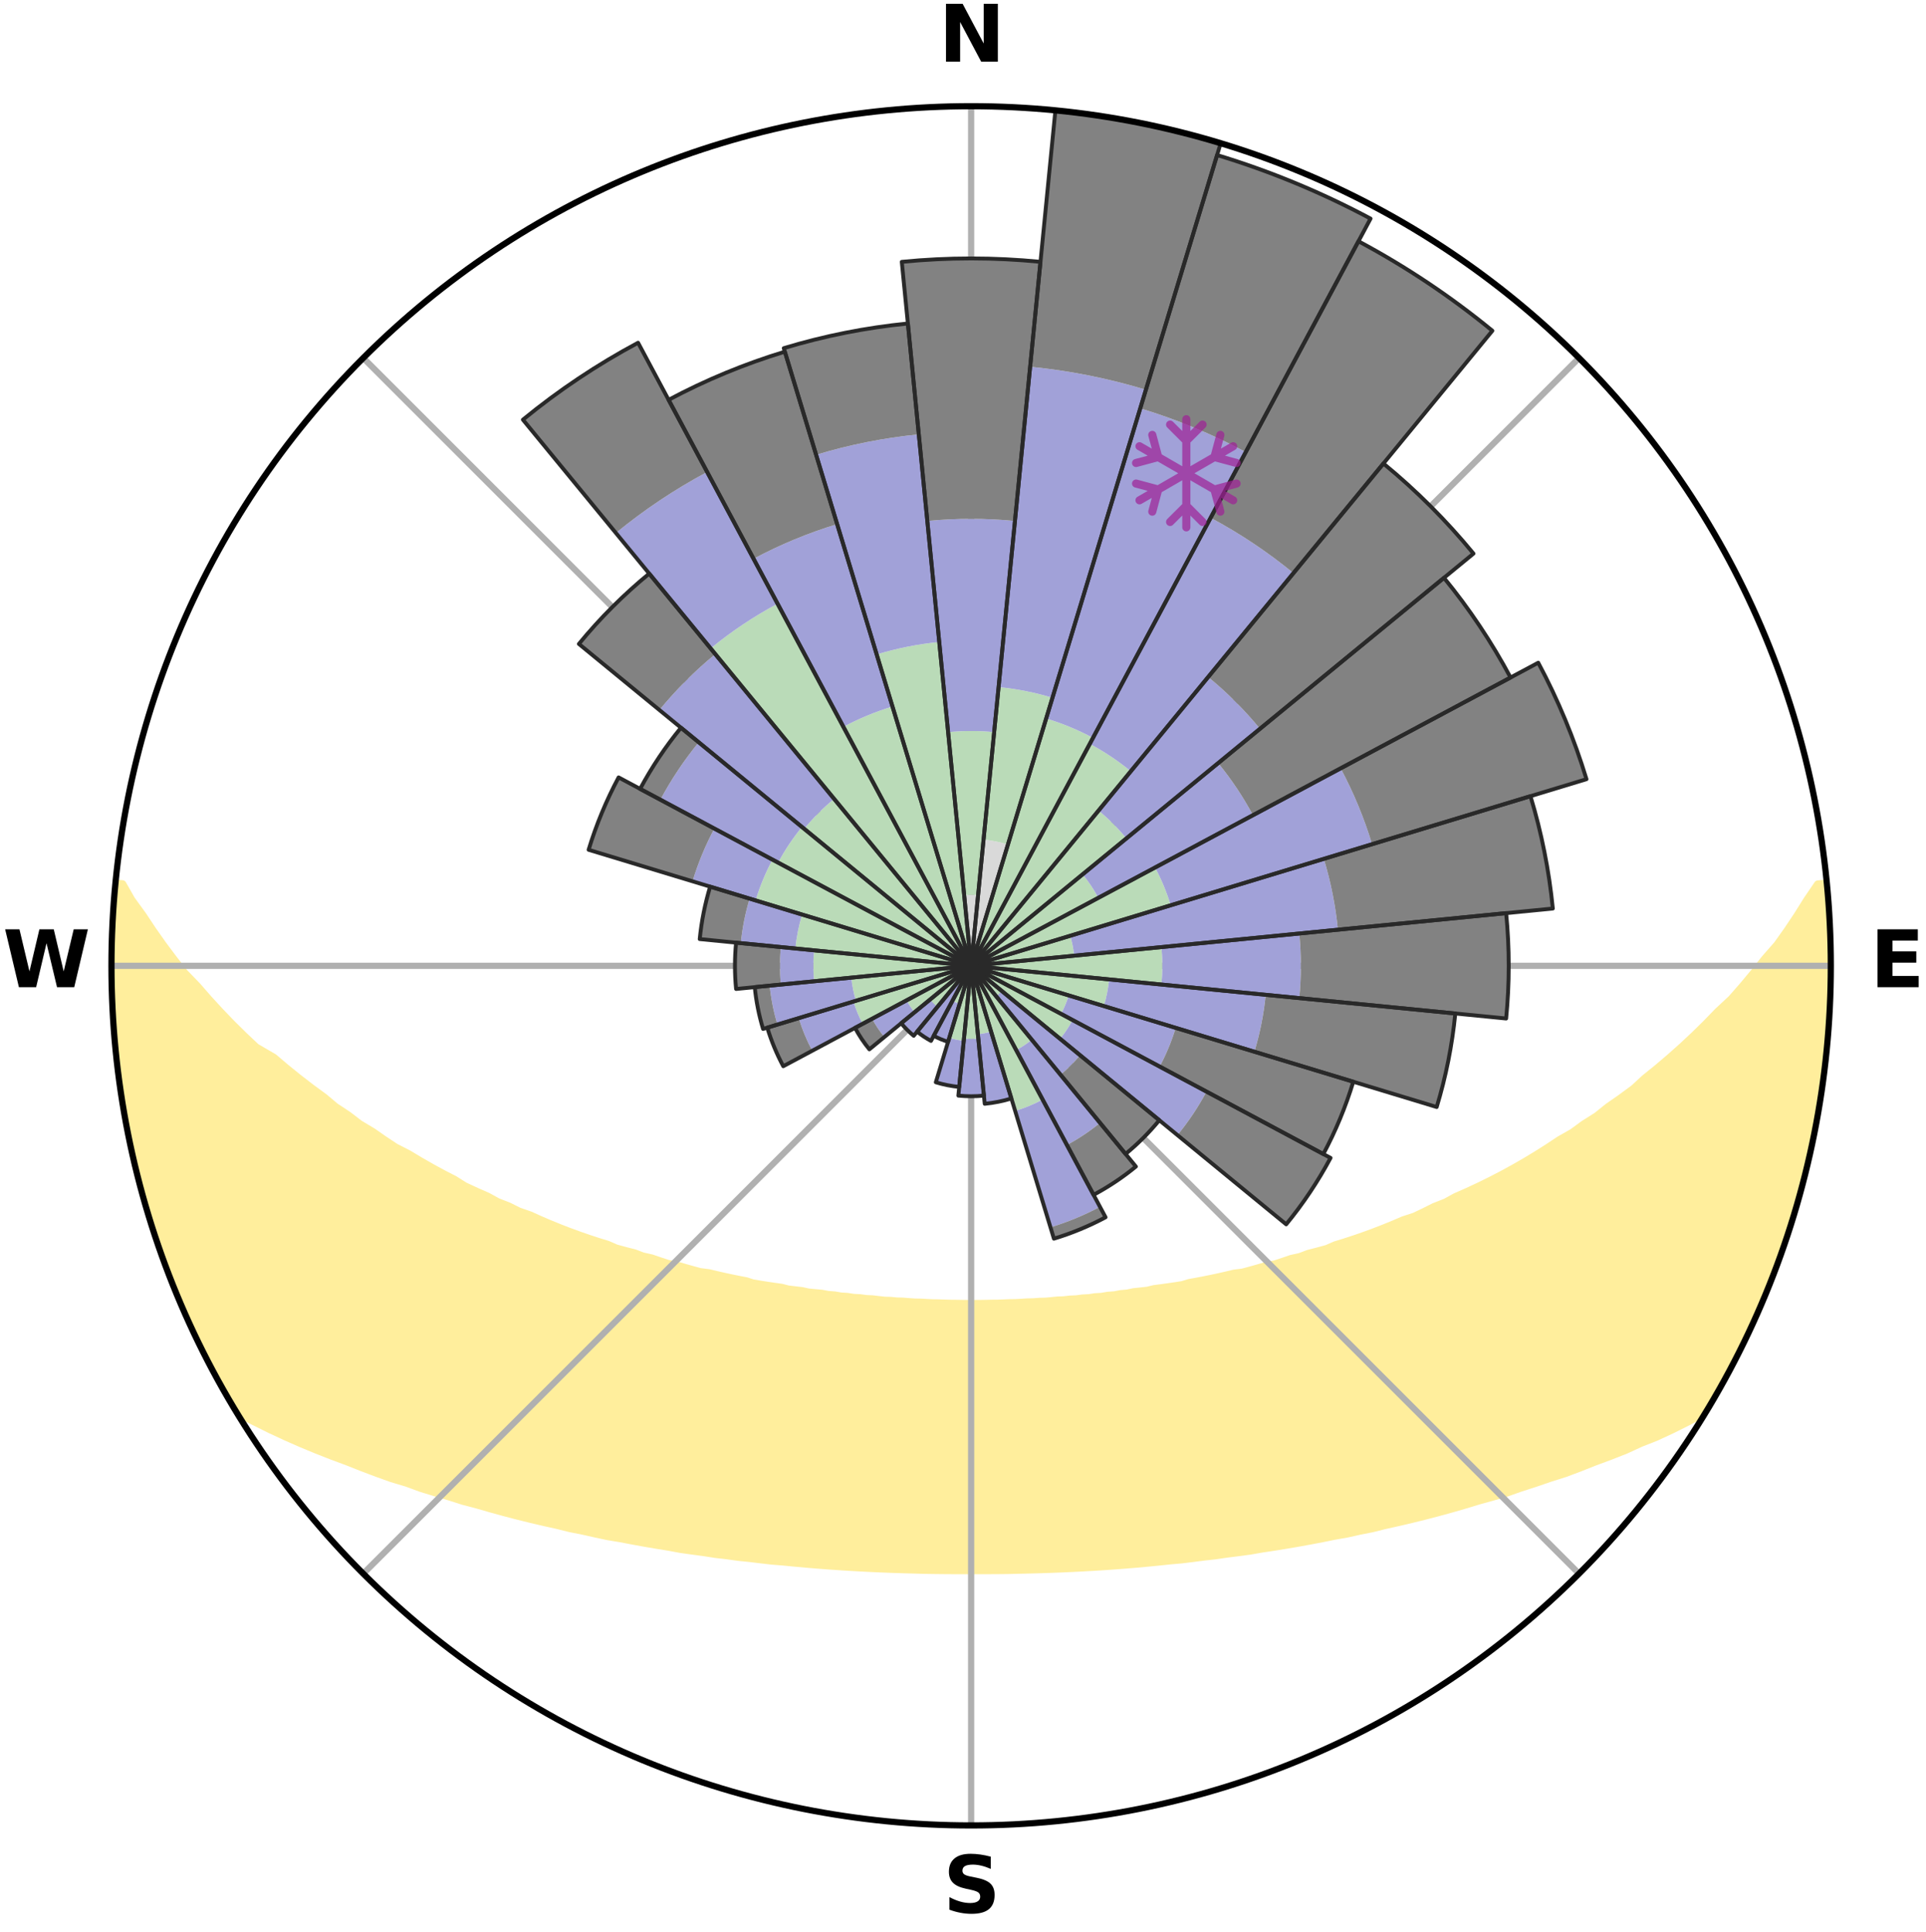 <?xml version="1.0" encoding="utf-8" standalone="no"?>
<!DOCTYPE svg PUBLIC "-//W3C//DTD SVG 1.1//EN"
  "http://www.w3.org/Graphics/SVG/1.1/DTD/svg11.dtd">
<svg xmlns:xlink="http://www.w3.org/1999/xlink" width="248.41pt" height="249.158pt" viewBox="0 0 248.41 249.158" xmlns="http://www.w3.org/2000/svg" version="1.1">
 <title>Ski Rose for Winter Park Resort</title>
 <defs>
  <style type="text/css">*{stroke-linejoin: round; stroke-linecap: butt}</style>
 </defs>
 <g id="figure_1">
  <g id="patch_1">
   <path d="M 0 249.158 
L 248.41 249.158 
L 248.41 0 
L 0 0 
z
" style="fill: #ffffff"/>
  </g>
  <g id="axes_1">
   <g id="patch_2">
    <path d="M 236.135 124.579 
C 236.135 110.018 233.267 95.599 227.695 82.147 
C 222.122 68.695 213.955 56.471 203.659 46.175 
C 193.363 35.879 181.139 27.711 167.687 22.139 
C 154.235 16.567 139.815 13.699 125.255 13.699 
C 110.694 13.699 96.275 16.567 82.823 22.139 
C 69.371 27.711 57.147 35.879 46.851 46.175 
C 36.555 56.471 28.387 68.695 22.815 82.147 
C 17.243 95.599 14.375 110.018 14.375 124.579 
C 14.375 139.14 17.243 153.559 22.815 167.011 
C 28.387 180.463 36.555 192.687 46.851 202.983 
C 57.147 213.279 69.371 221.447 82.823 227.019 
C 96.275 232.591 110.694 235.459 125.255 235.459 
C 139.815 235.459 154.235 232.591 167.687 227.019 
C 181.139 221.447 193.363 213.279 203.659 202.983 
C 213.955 192.687 222.122 180.463 227.695 167.011 
C 233.267 153.559 236.135 139.14 236.135 124.579 
M 125.255 124.579 
C 125.255 124.579 125.255 124.579 125.255 124.579 
C 125.255 124.579 125.255 124.579 125.255 124.579 
C 125.255 124.579 125.255 124.579 125.255 124.579 
C 125.255 124.579 125.255 124.579 125.255 124.579 
C 125.255 124.579 125.255 124.579 125.255 124.579 
C 125.255 124.579 125.255 124.579 125.255 124.579 
C 125.255 124.579 125.255 124.579 125.255 124.579 
C 125.255 124.579 125.255 124.579 125.255 124.579 
C 125.255 124.579 125.255 124.579 125.255 124.579 
C 125.255 124.579 125.255 124.579 125.255 124.579 
C 125.255 124.579 125.255 124.579 125.255 124.579 
C 125.255 124.579 125.255 124.579 125.255 124.579 
C 125.255 124.579 125.255 124.579 125.255 124.579 
C 125.255 124.579 125.255 124.579 125.255 124.579 
C 125.255 124.579 125.255 124.579 125.255 124.579 
C 125.255 124.579 125.255 124.579 125.255 124.579 
z
" style="fill: #ffffff"/>
   </g>
   <g id="PolyCollection_1">
    <defs>
     <path id="mb040737d71" d="M 235.521 -135.196 
L 234.462 -135.094 
L 233.083 -133.065 
L 231.854 -131.099 
L 230.57 -129.177 
L 229.241 -127.302 
L 227.637 -125.473 
L 226.231 -123.698 
L 224.793 -121.973 
L 223.323 -120.297 
L 221.592 -118.687 
L 220.069 -117.117 
L 218.522 -115.598 
L 216.954 -114.131 
L 215.365 -112.716 
L 213.759 -111.352 
L 212.136 -110.04 
L 210.727 -108.738 
L 209.076 -107.525 
L 207.414 -106.365 
L 205.966 -105.202 
L 204.285 -104.14 
L 202.818 -103.069 
L 201.126 -102.105 
L 199.647 -101.123 
L 198.162 -100.185 
L 196.674 -99.288 
L 195.183 -98.434 
L 193.691 -97.621 
L 192.199 -96.85 
L 190.71 -96.119 
L 189.223 -95.427 
L 187.74 -94.775 
L 186.452 -94.067 
L 184.979 -93.489 
L 183.696 -92.848 
L 182.415 -92.239 
L 180.963 -91.765 
L 179.693 -91.219 
L 178.428 -90.704 
L 177.17 -90.217 
L 175.918 -89.759 
L 174.674 -89.329 
L 173.439 -88.925 
L 172.213 -88.547 
L 171.141 -88.079 
L 169.932 -87.75 
L 168.734 -87.444 
L 167.681 -87.044 
L 166.503 -86.782 
L 165.463 -86.423 
L 164.428 -86.083 
L 163.284 -85.881 
L 162.265 -85.578 
L 161.253 -85.293 
L 160.249 -85.026 
L 159.152 -84.89 
L 158.167 -84.654 
L 157.189 -84.432 
L 156.22 -84.225 
L 155.259 -84.031 
L 154.307 -83.85 
L 153.363 -83.681 
L 152.5 -83.416 
L 151.571 -83.271 
L 150.651 -83.137 
L 149.74 -83.012 
L 148.838 -82.896 
L 147.998 -82.691 
L 147.111 -82.593 
L 146.233 -82.503 
L 145.407 -82.329 
L 144.544 -82.253 
L 143.726 -82.098 
L 142.877 -82.036 
L 142.067 -81.899 
L 141.231 -81.848 
L 140.429 -81.727 
L 139.607 -81.686 
L 138.812 -81.58 
L 138.002 -81.547 
L 137.214 -81.455 
L 136.414 -81.428 
L 135.634 -81.349 
L 134.855 -81.277 
L 134.068 -81.259 
L 133.295 -81.199 
L 132.517 -81.183 
L 131.748 -81.134 
L 130.98 -81.091 
L 130.211 -81.081 
L 129.446 -81.048 
L 128.683 -81.021 
L 127.919 -81.014 
L 127.158 -80.997 
L 126.396 -80.985 
L 125.635 -80.981 
L 124.874 -80.981 
L 124.113 -80.988 
L 123.352 -81.001 
L 122.59 -81.008 
L 121.827 -81.03 
L 121.064 -81.059 
L 120.297 -81.069 
L 119.532 -81.107 
L 118.765 -81.152 
L 117.99 -81.166 
L 117.219 -81.221 
L 116.446 -81.283 
L 115.661 -81.304 
L 114.883 -81.377 
L 114.088 -81.402 
L 113.304 -81.487 
L 112.518 -81.581 
L 111.709 -81.617 
L 110.916 -81.724 
L 110.094 -81.767 
L 109.294 -81.89 
L 108.46 -81.942 
L 107.651 -82.081 
L 106.804 -82.145 
L 105.988 -82.301 
L 105.126 -82.378 
L 104.255 -82.46 
L 103.426 -82.645 
L 102.54 -82.744 
L 101.646 -82.851 
L 100.803 -83.068 
L 99.894 -83.194 
L 98.976 -83.329 
L 98.049 -83.475 
L 97.112 -83.632 
L 96.246 -83.911 
L 95.296 -84.092 
L 94.338 -84.287 
L 93.371 -84.495 
L 92.395 -84.717 
L 91.412 -84.954 
L 90.318 -85.09 
L 89.316 -85.359 
L 88.306 -85.644 
L 87.29 -85.946 
L 86.148 -86.149 
L 85.116 -86.489 
L 84.078 -86.847 
L 82.903 -87.11 
L 81.852 -87.51 
L 80.657 -87.815 
L 79.45 -88.145 
L 78.381 -88.612 
L 77.158 -88.989 
L 75.925 -89.392 
L 74.684 -89.823 
L 73.435 -90.28 
L 72.179 -90.766 
L 70.917 -91.281 
L 69.649 -91.825 
L 68.378 -92.4 
L 66.921 -92.907 
L 65.641 -93.546 
L 64.17 -94.123 
L 62.884 -94.83 
L 61.405 -95.481 
L 59.921 -96.171 
L 58.634 -96.984 
L 57.148 -97.751 
L 55.661 -98.559 
L 54.176 -99.409 
L 52.692 -100.3 
L 50.998 -101.166 
L 49.521 -102.146 
L 48.051 -103.169 
L 46.368 -104.177 
L 44.913 -105.291 
L 43.244 -106.398 
L 41.811 -107.602 
L 40.164 -108.808 
L 38.529 -110.066 
L 36.909 -111.376 
L 35.305 -112.737 
L 33.019 -114.07 
L 31.452 -115.547 
L 29.907 -117.075 
L 28.387 -118.654 
L 26.892 -120.284 
L 25.426 -121.965 
L 23.756 -123.693 
L 22.354 -125.477 
L 20.988 -127.309 
L 19.663 -129.189 
L 18.385 -131.115 
L 16.94 -133.104 
L 15.797 -135.119 
L 14.953 -135.2 
L 14.953 -135.2 
L 14.78 -133.274 
L 14.64 -131.345 
L 14.532 -129.413 
L 14.456 -127.48 
L 14.413 -125.546 
L 14.401 -123.612 
L 14.421 -121.677 
L 14.48 -119.743 
L 14.772 -117.822 
L 14.885 -115.893 
L 15.028 -113.965 
L 15.201 -112.04 
L 15.404 -110.117 
L 15.635 -108.196 
L 15.897 -106.279 
L 16.39 -104.402 
L 16.709 -102.495 
L 17.029 -100.586 
L 17.634 -98.742 
L 18.009 -96.844 
L 18.445 -94.958 
L 18.945 -93.089 
L 19.598 -91.266 
L 20.124 -89.403 
L 20.83 -87.6 
L 21.415 -85.755 
L 22.177 -83.976 
L 22.826 -82.152 
L 23.65 -80.4 
L 24.367 -78.602 
L 25.204 -76.857 
L 26.026 -75.105 
L 26.953 -73.406 
L 27.829 -71.681 
L 28.766 -69.988 
L 29.722 -68.306 
L 30.874 -66.743 
L 32.901 -65.743 
L 34.878 -64.76 
L 36.869 -63.833 
L 38.866 -62.958 
L 40.862 -62.131 
L 42.853 -61.35 
L 44.837 -60.612 
L 46.741 -59.858 
L 48.638 -59.142 
L 50.526 -58.465 
L 52.469 -57.883 
L 54.272 -57.219 
L 56.127 -56.647 
L 57.969 -56.109 
L 59.742 -55.543 
L 61.559 -55.067 
L 63.308 -54.561 
L 65.046 -54.084 
L 66.772 -53.634 
L 68.485 -53.21 
L 70.186 -52.812 
L 71.873 -52.437 
L 73.506 -52.029 
L 75.167 -51.701 
L 76.778 -51.339 
L 78.378 -50.997 
L 80 -50.73 
L 81.577 -50.429 
L 83.142 -50.145 
L 84.697 -49.88 
L 86.239 -49.631 
L 87.748 -49.351 
L 89.27 -49.136 
L 90.781 -48.934 
L 92.263 -48.702 
L 93.754 -48.529 
L 95.218 -48.326 
L 96.689 -48.177 
L 98.137 -48.001 
L 99.577 -47.837 
L 101.022 -47.722 
L 102.447 -47.582 
L 103.866 -47.453 
L 105.278 -47.334 
L 106.684 -47.227 
L 108.085 -47.129 
L 109.479 -47.041 
L 110.869 -46.961 
L 112.254 -46.891 
L 113.635 -46.829 
L 115.012 -46.775 
L 116.385 -46.729 
L 117.755 -46.691 
L 119.122 -46.649 
L 120.487 -46.628 
L 121.851 -46.613 
L 123.213 -46.605 
L 124.574 -46.605 
L 125.935 -46.604 
L 127.297 -46.605 
L 128.659 -46.612 
L 130.023 -46.626 
L 131.387 -46.658 
L 132.755 -46.689 
L 134.125 -46.727 
L 135.498 -46.773 
L 136.875 -46.826 
L 138.256 -46.888 
L 139.641 -46.958 
L 141.031 -47.036 
L 142.426 -47.124 
L 143.827 -47.222 
L 145.233 -47.329 
L 146.645 -47.447 
L 148.064 -47.576 
L 149.49 -47.716 
L 150.922 -47.868 
L 152.375 -47.994 
L 153.823 -48.17 
L 155.279 -48.359 
L 156.759 -48.522 
L 158.231 -48.739 
L 159.732 -48.926 
L 161.243 -49.128 
L 162.742 -49.391 
L 164.275 -49.622 
L 165.818 -49.872 
L 167.373 -50.136 
L 168.938 -50.42 
L 170.516 -50.72 
L 172.103 -51.043 
L 173.738 -51.329 
L 175.35 -51.691 
L 177.011 -52.019 
L 178.644 -52.428 
L 180.331 -52.802 
L 182.032 -53.2 
L 183.746 -53.624 
L 185.472 -54.074 
L 187.21 -54.551 
L 188.96 -55.057 
L 190.721 -55.592 
L 192.551 -56.098 
L 194.393 -56.637 
L 196.186 -57.268 
L 198.053 -57.872 
L 199.928 -58.514 
L 201.883 -59.133 
L 203.781 -59.847 
L 205.685 -60.602 
L 207.669 -61.34 
L 209.661 -62.122 
L 211.581 -63.003 
L 213.654 -63.824 
L 215.645 -64.751 
L 217.622 -65.735 
L 219.571 -66.782 
L 220.786 -68.307 
L 221.704 -70.011 
L 222.667 -71.689 
L 223.598 -73.385 
L 224.453 -75.121 
L 225.301 -76.859 
L 226.086 -78.628 
L 226.909 -80.379 
L 227.593 -82.189 
L 228.324 -83.979 
L 229.013 -85.785 
L 229.634 -87.617 
L 230.401 -89.398 
L 230.931 -91.259 
L 231.555 -93.092 
L 231.978 -94.982 
L 232.549 -96.831 
L 233 -98.712 
L 233.474 -100.588 
L 233.903 -102.474 
L 234.181 -104.391 
L 234.528 -106.293 
L 234.833 -108.203 
L 235.095 -110.118 
L 235.408 -112.029 
L 235.585 -113.955 
L 235.722 -115.885 
L 235.82 -117.817 
L 236.005 -119.744 
L 236.03 -121.678 
L 236.099 -123.612 
L 236.051 -125.546 
L 235.968 -127.478 
L 235.981 -129.413 
L 235.913 -131.347 
L 235.732 -133.274 
L 235.521 -135.196 
z
" style="stroke: #ffee9c"/>
    </defs>
    <g clip-path="url(#p66f79f9de0)">
     <use xlink:href="#mb040737d71" x="0" y="249.158" style="fill: #ffee9c; stroke: #ffee9c"/>
    </g>
   </g>
   <g id="matplotlib.axis_1">
    <g id="xtick_1">
     <g id="line2d_1">
      <path d="M 125.255 124.579 
L 125.255 13.699 
" clip-path="url(#p66f79f9de0)" style="fill: none; stroke: #b0b0b0; stroke-width: 0.8; stroke-linecap: square"/>
     </g>
     <g id="text_1">
      <!-- N -->
      <g transform="translate(121.07 7.958) scale(0.1 -0.1)">
       <defs>
        <path id="DejaVuSans-Bold-4e" d="M 588 4666 
L 1931 4666 
L 3628 1466 
L 3628 4666 
L 4769 4666 
L 4769 0 
L 3425 0 
L 1728 3200 
L 1728 0 
L 588 0 
L 588 4666 
z
" transform="scale(0.016)"/>
       </defs>
       <use xlink:href="#DejaVuSans-Bold-4e"/>
      </g>
     </g>
    </g>
    <g id="xtick_2">
     <g id="line2d_2">
      <path d="M 125.255 124.579 
L 203.659 46.175 
" clip-path="url(#p66f79f9de0)" style="fill: none; stroke: #b0b0b0; stroke-width: 0.8; stroke-linecap: square"/>
     </g>
    </g>
    <g id="xtick_3">
     <g id="line2d_3">
      <path d="M 125.255 124.579 
L 236.135 124.579 
" clip-path="url(#p66f79f9de0)" style="fill: none; stroke: #b0b0b0; stroke-width: 0.8; stroke-linecap: square"/>
     </g>
     <g id="text_2">
      <!-- E -->
      <g transform="translate(241.219 127.338) scale(0.1 -0.1)">
       <defs>
        <path id="DejaVuSans-Bold-45" d="M 588 4666 
L 3834 4666 
L 3834 3756 
L 1791 3756 
L 1791 2888 
L 3713 2888 
L 3713 1978 
L 1791 1978 
L 1791 909 
L 3903 909 
L 3903 0 
L 588 0 
L 588 4666 
z
" transform="scale(0.016)"/>
       </defs>
       <use xlink:href="#DejaVuSans-Bold-45"/>
      </g>
     </g>
    </g>
    <g id="xtick_4">
     <g id="line2d_4">
      <path d="M 125.255 124.579 
L 203.659 202.983 
" clip-path="url(#p66f79f9de0)" style="fill: none; stroke: #b0b0b0; stroke-width: 0.8; stroke-linecap: square"/>
     </g>
    </g>
    <g id="xtick_5">
     <g id="line2d_5">
      <path d="M 125.255 124.579 
L 125.255 235.459 
" clip-path="url(#p66f79f9de0)" style="fill: none; stroke: #b0b0b0; stroke-width: 0.8; stroke-linecap: square"/>
     </g>
     <g id="text_3">
      <!-- S -->
      <g transform="translate(121.654 246.718) scale(0.1 -0.1)">
       <defs>
        <path id="DejaVuSans-Bold-53" d="M 3834 4519 
L 3834 3531 
Q 3450 3703 3084 3790 
Q 2719 3878 2394 3878 
Q 1963 3878 1756 3759 
Q 1550 3641 1550 3391 
Q 1550 3203 1689 3098 
Q 1828 2994 2194 2919 
L 2706 2816 
Q 3484 2659 3812 2340 
Q 4141 2022 4141 1434 
Q 4141 663 3683 286 
Q 3225 -91 2284 -91 
Q 1841 -91 1394 -6 
Q 947 78 500 244 
L 500 1259 
Q 947 1022 1364 901 
Q 1781 781 2169 781 
Q 2563 781 2772 912 
Q 2981 1044 2981 1288 
Q 2981 1506 2839 1625 
Q 2697 1744 2272 1838 
L 1806 1941 
Q 1106 2091 782 2419 
Q 459 2747 459 3303 
Q 459 4000 909 4375 
Q 1359 4750 2203 4750 
Q 2588 4750 2994 4692 
Q 3400 4634 3834 4519 
z
" transform="scale(0.016)"/>
       </defs>
       <use xlink:href="#DejaVuSans-Bold-53"/>
      </g>
     </g>
    </g>
    <g id="xtick_6">
     <g id="line2d_6">
      <path d="M 125.255 124.579 
L 46.851 202.983 
" clip-path="url(#p66f79f9de0)" style="fill: none; stroke: #b0b0b0; stroke-width: 0.8; stroke-linecap: square"/>
     </g>
    </g>
    <g id="xtick_7">
     <g id="line2d_7">
      <path d="M 125.255 124.579 
L 14.375 124.579 
" clip-path="url(#p66f79f9de0)" style="fill: none; stroke: #b0b0b0; stroke-width: 0.8; stroke-linecap: square"/>
     </g>
     <g id="text_4">
      <!-- W -->
      <g transform="translate(0.36 127.338) scale(0.1 -0.1)">
       <defs>
        <path id="DejaVuSans-Bold-57" d="M 191 4666 
L 1344 4666 
L 2150 1275 
L 2950 4666 
L 4109 4666 
L 4909 1275 
L 5716 4666 
L 6859 4666 
L 5759 0 
L 4372 0 
L 3525 3547 
L 2688 0 
L 1300 0 
L 191 4666 
z
" transform="scale(0.016)"/>
       </defs>
       <use xlink:href="#DejaVuSans-Bold-57"/>
      </g>
     </g>
    </g>
    <g id="xtick_8">
     <g id="line2d_8">
      <path d="M 125.255 124.579 
L 46.851 46.175 
" clip-path="url(#p66f79f9de0)" style="fill: none; stroke: #b0b0b0; stroke-width: 0.8; stroke-linecap: square"/>
     </g>
    </g>
   </g>
   <g id="matplotlib.axis_2"/>
   <g id="patch_3">
    <path d="M 125.255 124.579 
C 125.255 124.579 125.255 124.579 125.255 124.579 
C 125.255 124.579 125.255 124.579 125.255 124.579 
L 126.153 115.464 
C 125.854 115.435 125.555 115.42 125.255 115.42 
C 124.955 115.42 124.655 115.435 124.357 115.464 
z
" clip-path="url(#p66f79f9de0)" style="fill: #d9d9d9"/>
   </g>
   <g id="patch_4">
    <path d="M 125.255 124.579 
C 125.255 124.579 125.255 124.579 125.255 124.579 
C 125.255 124.579 125.255 124.579 125.255 124.579 
L 130.002 108.931 
C 129.489 108.776 128.97 108.646 128.445 108.541 
C 127.92 108.437 127.39 108.358 126.858 108.306 
z
" clip-path="url(#p66f79f9de0)" style="fill: #d9d9d9"/>
   </g>
   <g id="patch_5">
    <path d="M 125.255 124.579 
C 125.255 124.579 125.255 124.579 125.255 124.579 
C 125.255 124.579 125.255 124.579 125.255 124.579 
L 125.255 124.579 
C 125.255 124.579 125.255 124.579 125.255 124.579 
C 125.255 124.579 125.255 124.579 125.255 124.579 
z
" clip-path="url(#p66f79f9de0)" style="fill: #d9d9d9"/>
   </g>
   <g id="patch_6">
    <path d="M 125.255 124.579 
C 125.255 124.579 125.255 124.579 125.255 124.579 
C 125.255 124.579 125.255 124.579 125.255 124.579 
L 125.255 124.579 
C 125.255 124.579 125.255 124.579 125.255 124.579 
C 125.255 124.579 125.255 124.579 125.255 124.579 
z
" clip-path="url(#p66f79f9de0)" style="fill: #d9d9d9"/>
   </g>
   <g id="patch_7">
    <path d="M 125.255 124.579 
C 125.255 124.579 125.255 124.579 125.255 124.579 
C 125.255 124.579 125.255 124.579 125.255 124.579 
L 125.255 124.579 
C 125.255 124.579 125.255 124.579 125.255 124.579 
C 125.255 124.579 125.255 124.579 125.255 124.579 
z
" clip-path="url(#p66f79f9de0)" style="fill: #d9d9d9"/>
   </g>
   <g id="patch_8">
    <path d="M 125.255 124.579 
C 125.255 124.579 125.255 124.579 125.255 124.579 
C 125.255 124.579 125.255 124.579 125.255 124.579 
L 125.255 124.579 
C 125.255 124.579 125.255 124.579 125.255 124.579 
C 125.255 124.579 125.255 124.579 125.255 124.579 
z
" clip-path="url(#p66f79f9de0)" style="fill: #d9d9d9"/>
   </g>
   <g id="patch_9">
    <path d="M 125.255 124.579 
C 125.255 124.579 125.255 124.579 125.255 124.579 
C 125.255 124.579 125.255 124.579 125.255 124.579 
L 125.255 124.579 
C 125.255 124.579 125.255 124.579 125.255 124.579 
C 125.255 124.579 125.255 124.579 125.255 124.579 
z
" clip-path="url(#p66f79f9de0)" style="fill: #d9d9d9"/>
   </g>
   <g id="patch_10">
    <path d="M 125.255 124.579 
C 125.255 124.579 125.255 124.579 125.255 124.579 
C 125.255 124.579 125.255 124.579 125.255 124.579 
L 125.255 124.579 
C 125.255 124.579 125.255 124.579 125.255 124.579 
C 125.255 124.579 125.255 124.579 125.255 124.579 
z
" clip-path="url(#p66f79f9de0)" style="fill: #d9d9d9"/>
   </g>
   <g id="patch_11">
    <path d="M 125.255 124.579 
C 125.255 124.579 125.255 124.579 125.255 124.579 
C 125.255 124.579 125.255 124.579 125.255 124.579 
L 125.255 124.579 
C 125.255 124.579 125.255 124.579 125.255 124.579 
C 125.255 124.579 125.255 124.579 125.255 124.579 
z
" clip-path="url(#p66f79f9de0)" style="fill: #d9d9d9"/>
   </g>
   <g id="patch_12">
    <path d="M 125.255 124.579 
C 125.255 124.579 125.255 124.579 125.255 124.579 
C 125.255 124.579 125.255 124.579 125.255 124.579 
L 125.255 124.579 
C 125.255 124.579 125.255 124.579 125.255 124.579 
C 125.255 124.579 125.255 124.579 125.255 124.579 
z
" clip-path="url(#p66f79f9de0)" style="fill: #d9d9d9"/>
   </g>
   <g id="patch_13">
    <path d="M 125.255 124.579 
C 125.255 124.579 125.255 124.579 125.255 124.579 
C 125.255 124.579 125.255 124.579 125.255 124.579 
L 125.255 124.579 
C 125.255 124.579 125.255 124.579 125.255 124.579 
C 125.255 124.579 125.255 124.579 125.255 124.579 
z
" clip-path="url(#p66f79f9de0)" style="fill: #d9d9d9"/>
   </g>
   <g id="patch_14">
    <path d="M 125.255 124.579 
C 125.255 124.579 125.255 124.579 125.255 124.579 
C 125.255 124.579 125.255 124.579 125.255 124.579 
L 125.255 124.579 
C 125.255 124.579 125.255 124.579 125.255 124.579 
C 125.255 124.579 125.255 124.579 125.255 124.579 
z
" clip-path="url(#p66f79f9de0)" style="fill: #d9d9d9"/>
   </g>
   <g id="patch_15">
    <path d="M 125.255 124.579 
C 125.255 124.579 125.255 124.579 125.255 124.579 
C 125.255 124.579 125.255 124.579 125.255 124.579 
L 125.255 124.579 
C 125.255 124.579 125.255 124.579 125.255 124.579 
C 125.255 124.579 125.255 124.579 125.255 124.579 
z
" clip-path="url(#p66f79f9de0)" style="fill: #d9d9d9"/>
   </g>
   <g id="patch_16">
    <path d="M 125.255 124.579 
C 125.255 124.579 125.255 124.579 125.255 124.579 
C 125.255 124.579 125.255 124.579 125.255 124.579 
L 125.255 124.579 
C 125.255 124.579 125.255 124.579 125.255 124.579 
C 125.255 124.579 125.255 124.579 125.255 124.579 
z
" clip-path="url(#p66f79f9de0)" style="fill: #d9d9d9"/>
   </g>
   <g id="patch_17">
    <path d="M 125.255 124.579 
C 125.255 124.579 125.255 124.579 125.255 124.579 
C 125.255 124.579 125.255 124.579 125.255 124.579 
L 125.255 124.579 
C 125.255 124.579 125.255 124.579 125.255 124.579 
C 125.255 124.579 125.255 124.579 125.255 124.579 
z
" clip-path="url(#p66f79f9de0)" style="fill: #d9d9d9"/>
   </g>
   <g id="patch_18">
    <path d="M 125.255 124.579 
C 125.255 124.579 125.255 124.579 125.255 124.579 
C 125.255 124.579 125.255 124.579 125.255 124.579 
L 125.255 124.579 
C 125.255 124.579 125.255 124.579 125.255 124.579 
C 125.255 124.579 125.255 124.579 125.255 124.579 
z
" clip-path="url(#p66f79f9de0)" style="fill: #d9d9d9"/>
   </g>
   <g id="patch_19">
    <path d="M 125.255 124.579 
C 125.255 124.579 125.255 124.579 125.255 124.579 
C 125.255 124.579 125.255 124.579 125.255 124.579 
L 125.255 124.579 
C 125.255 124.579 125.255 124.579 125.255 124.579 
C 125.255 124.579 125.255 124.579 125.255 124.579 
z
" clip-path="url(#p66f79f9de0)" style="fill: #d9d9d9"/>
   </g>
   <g id="patch_20">
    <path d="M 125.255 124.579 
C 125.255 124.579 125.255 124.579 125.255 124.579 
C 125.255 124.579 125.255 124.579 125.255 124.579 
L 125.255 124.579 
C 125.255 124.579 125.255 124.579 125.255 124.579 
C 125.255 124.579 125.255 124.579 125.255 124.579 
z
" clip-path="url(#p66f79f9de0)" style="fill: #d9d9d9"/>
   </g>
   <g id="patch_21">
    <path d="M 125.255 124.579 
C 125.255 124.579 125.255 124.579 125.255 124.579 
C 125.255 124.579 125.255 124.579 125.255 124.579 
L 125.255 124.579 
C 125.255 124.579 125.255 124.579 125.255 124.579 
C 125.255 124.579 125.255 124.579 125.255 124.579 
z
" clip-path="url(#p66f79f9de0)" style="fill: #d9d9d9"/>
   </g>
   <g id="patch_22">
    <path d="M 125.255 124.579 
C 125.255 124.579 125.255 124.579 125.255 124.579 
C 125.255 124.579 125.255 124.579 125.255 124.579 
L 125.255 124.579 
C 125.255 124.579 125.255 124.579 125.255 124.579 
C 125.255 124.579 125.255 124.579 125.255 124.579 
z
" clip-path="url(#p66f79f9de0)" style="fill: #d9d9d9"/>
   </g>
   <g id="patch_23">
    <path d="M 125.255 124.579 
C 125.255 124.579 125.255 124.579 125.255 124.579 
C 125.255 124.579 125.255 124.579 125.255 124.579 
L 125.255 124.579 
C 125.255 124.579 125.255 124.579 125.255 124.579 
C 125.255 124.579 125.255 124.579 125.255 124.579 
z
" clip-path="url(#p66f79f9de0)" style="fill: #d9d9d9"/>
   </g>
   <g id="patch_24">
    <path d="M 125.255 124.579 
C 125.255 124.579 125.255 124.579 125.255 124.579 
C 125.255 124.579 125.255 124.579 125.255 124.579 
L 125.255 124.579 
C 125.255 124.579 125.255 124.579 125.255 124.579 
C 125.255 124.579 125.255 124.579 125.255 124.579 
z
" clip-path="url(#p66f79f9de0)" style="fill: #d9d9d9"/>
   </g>
   <g id="patch_25">
    <path d="M 125.255 124.579 
C 125.255 124.579 125.255 124.579 125.255 124.579 
C 125.255 124.579 125.255 124.579 125.255 124.579 
L 125.255 124.579 
C 125.255 124.579 125.255 124.579 125.255 124.579 
C 125.255 124.579 125.255 124.579 125.255 124.579 
z
" clip-path="url(#p66f79f9de0)" style="fill: #d9d9d9"/>
   </g>
   <g id="patch_26">
    <path d="M 125.255 124.579 
C 125.255 124.579 125.255 124.579 125.255 124.579 
C 125.255 124.579 125.255 124.579 125.255 124.579 
L 125.255 124.579 
C 125.255 124.579 125.255 124.579 125.255 124.579 
C 125.255 124.579 125.255 124.579 125.255 124.579 
z
" clip-path="url(#p66f79f9de0)" style="fill: #d9d9d9"/>
   </g>
   <g id="patch_27">
    <path d="M 125.255 124.579 
C 125.255 124.579 125.255 124.579 125.255 124.579 
C 125.255 124.579 125.255 124.579 125.255 124.579 
L 125.255 124.579 
C 125.255 124.579 125.255 124.579 125.255 124.579 
C 125.255 124.579 125.255 124.579 125.255 124.579 
z
" clip-path="url(#p66f79f9de0)" style="fill: #d9d9d9"/>
   </g>
   <g id="patch_28">
    <path d="M 125.255 124.579 
C 125.255 124.579 125.255 124.579 125.255 124.579 
C 125.255 124.579 125.255 124.579 125.255 124.579 
L 125.255 124.579 
C 125.255 124.579 125.255 124.579 125.255 124.579 
C 125.255 124.579 125.255 124.579 125.255 124.579 
z
" clip-path="url(#p66f79f9de0)" style="fill: #d9d9d9"/>
   </g>
   <g id="patch_29">
    <path d="M 125.255 124.579 
C 125.255 124.579 125.255 124.579 125.255 124.579 
C 125.255 124.579 125.255 124.579 125.255 124.579 
L 125.255 124.579 
C 125.255 124.579 125.255 124.579 125.255 124.579 
C 125.255 124.579 125.255 124.579 125.255 124.579 
z
" clip-path="url(#p66f79f9de0)" style="fill: #d9d9d9"/>
   </g>
   <g id="patch_30">
    <path d="M 125.255 124.579 
C 125.255 124.579 125.255 124.579 125.255 124.579 
C 125.255 124.579 125.255 124.579 125.255 124.579 
L 125.255 124.579 
C 125.255 124.579 125.255 124.579 125.255 124.579 
C 125.255 124.579 125.255 124.579 125.255 124.579 
z
" clip-path="url(#p66f79f9de0)" style="fill: #d9d9d9"/>
   </g>
   <g id="patch_31">
    <path d="M 125.255 124.579 
C 125.255 124.579 125.255 124.579 125.255 124.579 
C 125.255 124.579 125.255 124.579 125.255 124.579 
L 125.255 124.579 
C 125.255 124.579 125.255 124.579 125.255 124.579 
C 125.255 124.579 125.255 124.579 125.255 124.579 
z
" clip-path="url(#p66f79f9de0)" style="fill: #d9d9d9"/>
   </g>
   <g id="patch_32">
    <path d="M 125.255 124.579 
C 125.255 124.579 125.255 124.579 125.255 124.579 
C 125.255 124.579 125.255 124.579 125.255 124.579 
L 125.255 124.579 
C 125.255 124.579 125.255 124.579 125.255 124.579 
C 125.255 124.579 125.255 124.579 125.255 124.579 
z
" clip-path="url(#p66f79f9de0)" style="fill: #d9d9d9"/>
   </g>
   <g id="patch_33">
    <path d="M 125.255 124.579 
C 125.255 124.579 125.255 124.579 125.255 124.579 
C 125.255 124.579 125.255 124.579 125.255 124.579 
L 125.255 124.579 
C 125.255 124.579 125.255 124.579 125.255 124.579 
C 125.255 124.579 125.255 124.579 125.255 124.579 
z
" clip-path="url(#p66f79f9de0)" style="fill: #d9d9d9"/>
   </g>
   <g id="patch_34">
    <path d="M 125.255 124.579 
C 125.255 124.579 125.255 124.579 125.255 124.579 
C 125.255 124.579 125.255 124.579 125.255 124.579 
L 125.255 124.579 
C 125.255 124.579 125.255 124.579 125.255 124.579 
C 125.255 124.579 125.255 124.579 125.255 124.579 
z
" clip-path="url(#p66f79f9de0)" style="fill: #d9d9d9"/>
   </g>
   <g id="patch_35">
    <path d="M 124.357 115.464 
C 124.655 115.435 124.955 115.42 125.255 115.42 
C 125.555 115.42 125.854 115.435 126.153 115.464 
L 128.224 94.435 
C 127.237 94.338 126.246 94.289 125.255 94.289 
C 124.263 94.289 123.273 94.338 122.286 94.435 
z
" clip-path="url(#p66f79f9de0)" style="fill: #badbb8"/>
   </g>
   <g id="patch_36">
    <path d="M 126.858 108.306 
C 127.39 108.358 127.92 108.437 128.445 108.541 
C 128.97 108.646 129.489 108.776 130.002 108.931 
L 135.743 90.004 
C 134.611 89.66 133.464 89.373 132.304 89.142 
C 131.144 88.911 129.973 88.738 128.796 88.622 
z
" clip-path="url(#p66f79f9de0)" style="fill: #badbb8"/>
   </g>
   <g id="patch_37">
    <path d="M 125.255 124.579 
C 125.255 124.579 125.255 124.579 125.255 124.579 
C 125.255 124.579 125.255 124.579 125.255 124.579 
L 140.971 95.177 
C 140.008 94.662 139.021 94.196 138.013 93.778 
C 137.005 93.36 135.977 92.993 134.933 92.676 
z
" clip-path="url(#p66f79f9de0)" style="fill: #badbb8"/>
   </g>
   <g id="patch_38">
    <path d="M 125.255 124.579 
C 125.255 124.579 125.255 124.579 125.255 124.579 
C 125.255 124.579 125.255 124.579 125.255 124.579 
L 145.849 99.485 
C 145.027 98.811 144.173 98.178 143.29 97.588 
C 142.406 96.997 141.495 96.451 140.557 95.95 
z
" clip-path="url(#p66f79f9de0)" style="fill: #badbb8"/>
   </g>
   <g id="patch_39">
    <path d="M 125.255 124.579 
C 125.255 124.579 125.255 124.579 125.255 124.579 
C 125.255 124.579 125.255 124.579 125.255 124.579 
L 145.28 108.145 
C 144.742 107.49 144.172 106.861 143.573 106.261 
C 142.973 105.662 142.344 105.092 141.689 104.554 
z
" clip-path="url(#p66f79f9de0)" style="fill: #badbb8"/>
   </g>
   <g id="patch_40">
    <path d="M 125.255 124.579 
C 125.255 124.579 125.255 124.579 125.255 124.579 
C 125.255 124.579 125.255 124.579 125.255 124.579 
L 141.66 115.81 
C 141.373 115.273 141.06 114.751 140.722 114.244 
C 140.383 113.738 140.02 113.249 139.634 112.778 
z
" clip-path="url(#p66f79f9de0)" style="fill: #badbb8"/>
   </g>
   <g id="patch_41">
    <path d="M 125.255 124.579 
C 125.255 124.579 125.255 124.579 125.255 124.579 
C 125.255 124.579 125.255 124.579 125.255 124.579 
L 150.995 116.771 
C 150.739 115.928 150.442 115.099 150.105 114.286 
C 149.769 113.472 149.392 112.676 148.977 111.899 
z
" clip-path="url(#p66f79f9de0)" style="fill: #badbb8"/>
   </g>
   <g id="patch_42">
    <path d="M 125.255 124.579 
C 125.255 124.579 125.255 124.579 125.255 124.579 
C 125.255 124.579 125.255 124.579 125.255 124.579 
L 138.542 123.27 
C 138.499 122.836 138.435 122.403 138.35 121.974 
C 138.264 121.546 138.158 121.122 138.031 120.703 
z
" clip-path="url(#p66f79f9de0)" style="fill: #badbb8"/>
   </g>
   <g id="patch_43">
    <path d="M 125.255 124.579 
C 125.255 124.579 125.255 124.579 125.255 124.579 
C 125.255 124.579 125.255 124.579 125.255 124.579 
L 149.797 126.996 
C 149.876 126.193 149.916 125.386 149.916 124.579 
C 149.916 123.772 149.876 122.965 149.797 122.162 
z
" clip-path="url(#p66f79f9de0)" style="fill: #badbb8"/>
   </g>
   <g id="patch_44">
    <path d="M 125.255 124.579 
C 125.255 124.579 125.255 124.579 125.255 124.579 
C 125.255 124.579 125.255 124.579 125.255 124.579 
L 142.368 129.77 
C 142.538 129.21 142.68 128.642 142.794 128.068 
C 142.909 127.494 142.995 126.914 143.052 126.332 
z
" clip-path="url(#p66f79f9de0)" style="fill: #badbb8"/>
   </g>
   <g id="patch_45">
    <path d="M 125.255 124.579 
C 125.255 124.579 125.255 124.579 125.255 124.579 
C 125.255 124.579 125.255 124.579 125.255 124.579 
L 136.855 130.78 
C 137.058 130.4 137.242 130.01 137.407 129.613 
C 137.572 129.215 137.717 128.809 137.842 128.397 
z
" clip-path="url(#p66f79f9de0)" style="fill: #badbb8"/>
   </g>
   <g id="patch_46">
    <path d="M 125.255 124.579 
C 125.255 124.579 125.255 124.579 125.255 124.579 
C 125.255 124.579 125.255 124.579 125.255 124.579 
L 136.726 133.993 
C 137.034 133.617 137.323 133.227 137.593 132.823 
C 137.863 132.419 138.113 132.003 138.342 131.574 
z
" clip-path="url(#p66f79f9de0)" style="fill: #badbb8"/>
   </g>
   <g id="patch_47">
    <path d="M 125.255 124.579 
C 125.255 124.579 125.255 124.579 125.255 124.579 
C 125.255 124.579 125.255 124.579 125.255 124.579 
L 128.503 128.537 
C 128.632 128.431 128.757 128.318 128.875 128.199 
C 128.994 128.081 129.106 127.957 129.213 127.827 
z
" clip-path="url(#p66f79f9de0)" style="fill: #badbb8"/>
   </g>
   <g id="patch_48">
    <path d="M 125.255 124.579 
C 125.255 124.579 125.255 124.579 125.255 124.579 
C 125.255 124.579 125.255 124.579 125.255 124.579 
L 131.067 135.454 
C 131.423 135.263 131.77 135.056 132.105 134.832 
C 132.441 134.607 132.765 134.367 133.077 134.111 
z
" clip-path="url(#p66f79f9de0)" style="fill: #badbb8"/>
   </g>
   <g id="patch_49">
    <path d="M 125.255 124.579 
C 125.255 124.579 125.255 124.579 125.255 124.579 
C 125.255 124.579 125.255 124.579 125.255 124.579 
L 130.934 143.3 
C 131.547 143.114 132.15 142.898 132.741 142.653 
C 133.333 142.408 133.912 142.134 134.477 141.832 
z
" clip-path="url(#p66f79f9de0)" style="fill: #badbb8"/>
   </g>
   <g id="patch_50">
    <path d="M 125.255 124.579 
C 125.255 124.579 125.255 124.579 125.255 124.579 
C 125.255 124.579 125.255 124.579 125.255 124.579 
L 126.124 133.404 
C 126.413 133.376 126.7 133.333 126.985 133.277 
C 127.27 133.22 127.551 133.15 127.829 133.065 
z
" clip-path="url(#p66f79f9de0)" style="fill: #badbb8"/>
   </g>
   <g id="patch_51">
    <path d="M 125.255 124.579 
C 125.255 124.579 125.255 124.579 125.255 124.579 
C 125.255 124.579 125.255 124.579 125.255 124.579 
L 124.329 133.974 
C 124.637 134.005 124.946 134.02 125.255 134.02 
C 125.564 134.02 125.873 134.005 126.18 133.974 
z
" clip-path="url(#p66f79f9de0)" style="fill: #badbb8"/>
   </g>
   <g id="patch_52">
    <path d="M 125.255 124.579 
C 125.255 124.579 125.255 124.579 125.255 124.579 
C 125.255 124.579 125.255 124.579 125.255 124.579 
L 122.435 133.875 
C 122.739 133.968 123.048 134.045 123.36 134.107 
C 123.672 134.169 123.986 134.216 124.303 134.247 
z
" clip-path="url(#p66f79f9de0)" style="fill: #badbb8"/>
   </g>
   <g id="patch_53">
    <path d="M 125.255 124.579 
C 125.255 124.579 125.255 124.579 125.255 124.579 
C 125.255 124.579 125.255 124.579 125.255 124.579 
L 122.841 129.094 
C 122.989 129.173 123.141 129.245 123.296 129.309 
C 123.45 129.373 123.608 129.43 123.769 129.479 
z
" clip-path="url(#p66f79f9de0)" style="fill: #badbb8"/>
   </g>
   <g id="patch_54">
    <path d="M 125.255 124.579 
C 125.255 124.579 125.255 124.579 125.255 124.579 
C 125.255 124.579 125.255 124.579 125.255 124.579 
L 123.802 126.349 
C 123.86 126.397 123.92 126.441 123.983 126.483 
C 124.045 126.525 124.109 126.563 124.175 126.598 
z
" clip-path="url(#p66f79f9de0)" style="fill: #badbb8"/>
   </g>
   <g id="patch_55">
    <path d="M 125.255 124.579 
C 125.255 124.579 125.255 124.579 125.255 124.579 
C 125.255 124.579 125.255 124.579 125.255 124.579 
L 119.945 128.937 
C 120.088 129.111 120.239 129.277 120.398 129.436 
C 120.557 129.595 120.723 129.746 120.897 129.889 
z
" clip-path="url(#p66f79f9de0)" style="fill: #badbb8"/>
   </g>
   <g id="patch_56">
    <path d="M 125.255 124.579 
C 125.255 124.579 125.255 124.579 125.255 124.579 
C 125.255 124.579 125.255 124.579 125.255 124.579 
L 116.929 129.029 
C 117.075 129.302 117.233 129.567 117.405 129.824 
C 117.577 130.081 117.761 130.329 117.957 130.568 
z
" clip-path="url(#p66f79f9de0)" style="fill: #badbb8"/>
   </g>
   <g id="patch_57">
    <path d="M 125.255 124.579 
C 125.255 124.579 125.255 124.579 125.255 124.579 
C 125.255 124.579 125.255 124.579 125.255 124.579 
L 110.074 129.184 
C 110.225 129.681 110.4 130.17 110.599 130.65 
C 110.797 131.13 111.02 131.599 111.264 132.057 
z
" clip-path="url(#p66f79f9de0)" style="fill: #badbb8"/>
   </g>
   <g id="patch_58">
    <path d="M 125.255 124.579 
C 125.255 124.579 125.255 124.579 125.255 124.579 
C 125.255 124.579 125.255 124.579 125.255 124.579 
L 109.8 126.101 
C 109.85 126.607 109.924 127.11 110.024 127.609 
C 110.123 128.107 110.246 128.601 110.394 129.087 
z
" clip-path="url(#p66f79f9de0)" style="fill: #badbb8"/>
   </g>
   <g id="patch_59">
    <path d="M 125.255 124.579 
C 125.255 124.579 125.255 124.579 125.255 124.579 
C 125.255 124.579 125.255 124.579 125.255 124.579 
L 105.001 122.584 
C 104.936 123.247 104.903 123.913 104.903 124.579 
C 104.903 125.245 104.936 125.911 105.001 126.574 
z
" clip-path="url(#p66f79f9de0)" style="fill: #badbb8"/>
   </g>
   <g id="patch_60">
    <path d="M 125.255 124.579 
C 125.255 124.579 125.255 124.579 125.255 124.579 
C 125.255 124.579 125.255 124.579 125.255 124.579 
L 103.453 117.966 
C 103.237 118.679 103.056 119.403 102.91 120.134 
C 102.765 120.866 102.655 121.604 102.582 122.346 
z
" clip-path="url(#p66f79f9de0)" style="fill: #badbb8"/>
   </g>
   <g id="patch_61">
    <path d="M 125.255 124.579 
C 125.255 124.579 125.255 124.579 125.255 124.579 
C 125.255 124.579 125.255 124.579 125.255 124.579 
L 99.632 110.883 
C 99.184 111.722 98.777 112.582 98.413 113.461 
C 98.049 114.339 97.729 115.235 97.453 116.145 
z
" clip-path="url(#p66f79f9de0)" style="fill: #badbb8"/>
   </g>
   <g id="patch_62">
    <path d="M 125.255 124.579 
C 125.255 124.579 125.255 124.579 125.255 124.579 
C 125.255 124.579 125.255 124.579 125.255 124.579 
L 103.433 106.67 
C 102.847 107.385 102.296 108.127 101.783 108.896 
C 101.27 109.664 100.794 110.457 100.359 111.272 
z
" clip-path="url(#p66f79f9de0)" style="fill: #badbb8"/>
   </g>
   <g id="patch_63">
    <path d="M 125.255 124.579 
C 125.255 124.579 125.255 124.579 125.255 124.579 
C 125.255 124.579 125.255 124.579 125.255 124.579 
L 107.583 103.046 
C 106.879 103.625 106.203 104.237 105.558 104.882 
C 104.913 105.527 104.301 106.203 103.722 106.908 
z
" clip-path="url(#p66f79f9de0)" style="fill: #badbb8"/>
   </g>
   <g id="patch_64">
    <path d="M 125.255 124.579 
C 125.255 124.579 125.255 124.579 125.255 124.579 
C 125.255 124.579 125.255 124.579 125.255 124.579 
L 100.289 77.871 
C 98.76 78.689 97.272 79.58 95.831 80.543 
C 94.39 81.506 92.997 82.54 91.657 83.639 
z
" clip-path="url(#p66f79f9de0)" style="fill: #badbb8"/>
   </g>
   <g id="patch_65">
    <path d="M 125.255 124.579 
C 125.255 124.579 125.255 124.579 125.255 124.579 
C 125.255 124.579 125.255 124.579 125.255 124.579 
L 115.109 91.133 
C 114.014 91.465 112.937 91.851 111.88 92.289 
C 110.823 92.726 109.788 93.216 108.779 93.755 
z
" clip-path="url(#p66f79f9de0)" style="fill: #badbb8"/>
   </g>
   <g id="patch_66">
    <path d="M 125.255 124.579 
C 125.255 124.579 125.255 124.579 125.255 124.579 
C 125.255 124.579 125.255 124.579 125.255 124.579 
L 121.141 82.81 
C 119.774 82.945 118.414 83.146 117.067 83.414 
C 115.719 83.682 114.386 84.016 113.071 84.415 
z
" clip-path="url(#p66f79f9de0)" style="fill: #badbb8"/>
   </g>
   <g id="patch_67">
    <path d="M 122.286 94.435 
C 123.273 94.338 124.263 94.289 125.255 94.289 
C 126.246 94.289 127.237 94.338 128.224 94.435 
L 130.906 67.203 
C 129.028 67.018 127.142 66.925 125.255 66.925 
C 123.368 66.925 121.482 67.018 119.604 67.203 
z
" clip-path="url(#p66f79f9de0)" style="fill: #a1a1d8"/>
   </g>
   <g id="patch_68">
    <path d="M 128.796 88.622 
C 129.973 88.738 131.144 88.911 132.304 89.142 
C 133.464 89.373 134.611 89.66 135.743 90.004 
L 147.795 50.274 
C 145.363 49.537 142.896 48.919 140.403 48.423 
C 137.911 47.927 135.395 47.554 132.866 47.305 
z
" clip-path="url(#p66f79f9de0)" style="fill: #a1a1d8"/>
   </g>
   <g id="patch_69">
    <path d="M 134.933 92.676 
C 135.977 92.993 137.005 93.36 138.013 93.778 
C 139.021 94.196 140.008 94.662 140.971 95.177 
L 160.677 58.309 
C 158.508 57.149 156.283 56.097 154.011 55.156 
C 151.739 54.215 149.421 53.385 147.068 52.672 
z
" clip-path="url(#p66f79f9de0)" style="fill: #a1a1d8"/>
   </g>
   <g id="patch_70">
    <path d="M 140.557 95.95 
C 141.495 96.451 142.406 96.997 143.29 97.588 
C 144.173 98.178 145.027 98.811 145.849 99.485 
L 166.825 73.926 
C 165.167 72.565 163.443 71.287 161.66 70.095 
C 159.877 68.903 158.036 67.8 156.144 66.789 
z
" clip-path="url(#p66f79f9de0)" style="fill: #a1a1d8"/>
   </g>
   <g id="patch_71">
    <path d="M 141.689 104.554 
C 142.344 105.092 142.973 105.662 143.573 106.261 
C 144.172 106.861 144.742 107.49 145.28 108.145 
L 162.509 94.006 
C 161.508 92.786 160.448 91.617 159.332 90.501 
C 158.217 89.386 157.048 88.326 155.828 87.325 
z
" clip-path="url(#p66f79f9de0)" style="fill: #a1a1d8"/>
   </g>
   <g id="patch_72">
    <path d="M 139.634 112.778 
C 140.02 113.249 140.383 113.738 140.722 114.244 
C 141.06 114.751 141.373 115.273 141.66 115.81 
L 161.603 105.15 
C 160.967 103.961 160.273 102.803 159.524 101.681 
C 158.774 100.56 157.97 99.475 157.114 98.433 
z
" clip-path="url(#p66f79f9de0)" style="fill: #a1a1d8"/>
   </g>
   <g id="patch_73">
    <path d="M 148.977 111.899 
C 149.392 112.676 149.769 113.472 150.105 114.286 
C 150.442 115.099 150.739 115.928 150.995 116.771 
L 176.967 108.892 
C 176.454 107.2 175.857 105.533 175.181 103.899 
C 174.504 102.265 173.747 100.665 172.913 99.105 
z
" clip-path="url(#p66f79f9de0)" style="fill: #a1a1d8"/>
   </g>
   <g id="patch_74">
    <path d="M 138.031 120.703 
C 138.158 121.122 138.264 121.546 138.35 121.974 
C 138.435 122.403 138.499 122.836 138.542 123.27 
L 172.562 119.92 
C 172.409 118.371 172.181 116.831 171.877 115.305 
C 171.574 113.779 171.195 112.269 170.744 110.78 
z
" clip-path="url(#p66f79f9de0)" style="fill: #a1a1d8"/>
   </g>
   <g id="patch_75">
    <path d="M 149.797 122.162 
C 149.876 122.965 149.916 123.772 149.916 124.579 
C 149.916 125.386 149.876 126.193 149.797 126.996 
L 167.58 128.748 
C 167.716 127.362 167.784 125.971 167.784 124.579 
C 167.784 123.187 167.716 121.796 167.58 120.41 
z
" clip-path="url(#p66f79f9de0)" style="fill: #a1a1d8"/>
   </g>
   <g id="patch_76">
    <path d="M 143.052 126.332 
C 142.995 126.914 142.909 127.494 142.794 128.068 
C 142.68 128.642 142.538 129.21 142.368 129.77 
L 161.788 135.661 
C 162.151 134.466 162.455 133.253 162.698 132.027 
C 162.942 130.801 163.126 129.565 163.248 128.321 
z
" clip-path="url(#p66f79f9de0)" style="fill: #a1a1d8"/>
   </g>
   <g id="patch_77">
    <path d="M 137.842 128.397 
C 137.717 128.809 137.572 129.215 137.407 129.613 
C 137.242 130.01 137.058 130.4 136.855 130.78 
L 149.571 137.576 
C 149.996 136.78 150.383 135.964 150.728 135.13 
C 151.073 134.297 151.377 133.446 151.639 132.583 
z
" clip-path="url(#p66f79f9de0)" style="fill: #a1a1d8"/>
   </g>
   <g id="patch_78">
    <path d="M 138.342 131.574 
C 138.113 132.003 137.863 132.419 137.593 132.823 
C 137.323 133.227 137.034 133.617 136.726 133.993 
L 151.863 146.416 
C 152.578 145.545 153.25 144.64 153.876 143.703 
C 154.502 142.766 155.081 141.799 155.612 140.805 
z
" clip-path="url(#p66f79f9de0)" style="fill: #a1a1d8"/>
   </g>
   <g id="patch_79">
    <path d="M 129.213 127.827 
C 129.106 127.957 128.994 128.081 128.875 128.199 
C 128.757 128.318 128.632 128.431 128.503 128.537 
L 136.784 138.628 
C 137.244 138.25 137.685 137.851 138.106 137.43 
C 138.526 137.009 138.926 136.568 139.304 136.109 
z
" clip-path="url(#p66f79f9de0)" style="fill: #a1a1d8"/>
   </g>
   <g id="patch_80">
    <path d="M 133.077 134.111 
C 132.765 134.367 132.441 134.607 132.105 134.832 
C 131.77 135.056 131.423 135.263 131.067 135.454 
L 137.609 147.692 
C 138.365 147.287 139.101 146.846 139.815 146.369 
C 140.528 145.893 141.217 145.382 141.88 144.837 
z
" clip-path="url(#p66f79f9de0)" style="fill: #a1a1d8"/>
   </g>
   <g id="patch_81">
    <path d="M 134.477 141.832 
C 133.912 142.134 133.333 142.408 132.741 142.653 
C 132.15 142.898 131.547 143.114 130.934 143.3 
L 135.487 158.311 
C 136.591 157.976 137.678 157.587 138.744 157.146 
C 139.81 156.704 140.854 156.21 141.871 155.667 
z
" clip-path="url(#p66f79f9de0)" style="fill: #a1a1d8"/>
   </g>
   <g id="patch_82">
    <path d="M 127.829 133.065 
C 127.551 133.15 127.27 133.22 126.985 133.277 
C 126.7 133.333 126.413 133.376 126.124 133.404 
L 127.008 142.376 
C 127.59 142.319 128.17 142.233 128.744 142.119 
C 129.318 142.005 129.886 141.862 130.446 141.692 
z
" clip-path="url(#p66f79f9de0)" style="fill: #a1a1d8"/>
   </g>
   <g id="patch_83">
    <path d="M 126.18 133.974 
C 125.873 134.005 125.564 134.02 125.255 134.02 
C 124.946 134.02 124.637 134.005 124.329 133.974 
L 123.606 141.324 
C 124.154 141.378 124.704 141.405 125.255 141.405 
C 125.806 141.405 126.356 141.378 126.904 141.324 
z
" clip-path="url(#p66f79f9de0)" style="fill: #a1a1d8"/>
   </g>
   <g id="patch_84">
    <path d="M 124.303 134.247 
C 123.986 134.216 123.672 134.169 123.36 134.107 
C 123.048 134.045 122.739 133.968 122.435 133.875 
L 120.698 139.601 
C 121.19 139.75 121.688 139.875 122.192 139.975 
C 122.696 140.075 123.205 140.151 123.716 140.201 
z
" clip-path="url(#p66f79f9de0)" style="fill: #a1a1d8"/>
   </g>
   <g id="patch_85">
    <path d="M 123.769 129.479 
C 123.608 129.43 123.45 129.373 123.296 129.309 
C 123.141 129.245 122.989 129.173 122.841 129.094 
L 120.428 133.61 
C 120.723 133.768 121.027 133.911 121.336 134.04 
C 121.646 134.168 121.962 134.281 122.282 134.378 
z
" clip-path="url(#p66f79f9de0)" style="fill: #a1a1d8"/>
   </g>
   <g id="patch_86">
    <path d="M 124.175 126.598 
C 124.109 126.563 124.045 126.525 123.983 126.483 
C 123.92 126.441 123.86 126.397 123.802 126.349 
L 118.289 133.068 
C 118.566 133.296 118.855 133.51 119.154 133.71 
C 119.453 133.909 119.761 134.094 120.078 134.264 
z
" clip-path="url(#p66f79f9de0)" style="fill: #a1a1d8"/>
   </g>
   <g id="patch_87">
    <path d="M 120.897 129.889 
C 120.723 129.746 120.557 129.595 120.398 129.436 
C 120.239 129.277 120.088 129.111 119.945 128.937 
L 116.23 131.986 
C 116.472 132.281 116.729 132.565 116.999 132.835 
C 117.269 133.105 117.553 133.362 117.848 133.604 
z
" clip-path="url(#p66f79f9de0)" style="fill: #a1a1d8"/>
   </g>
   <g id="patch_88">
    <path d="M 117.957 130.568 
C 117.761 130.329 117.577 130.081 117.405 129.824 
C 117.233 129.567 117.075 129.302 116.929 129.029 
L 112.483 131.406 
C 112.707 131.824 112.951 132.23 113.214 132.625 
C 113.477 133.019 113.76 133.4 114.061 133.766 
z
" clip-path="url(#p66f79f9de0)" style="fill: #a1a1d8"/>
   </g>
   <g id="patch_89">
    <path d="M 111.264 132.057 
C 111.02 131.599 110.797 131.13 110.599 130.65 
C 110.4 130.17 110.225 129.681 110.074 129.184 
L 103.017 131.325 
C 103.238 132.053 103.495 132.769 103.786 133.472 
C 104.077 134.175 104.402 134.863 104.761 135.533 
z
" clip-path="url(#p66f79f9de0)" style="fill: #a1a1d8"/>
   </g>
   <g id="patch_90">
    <path d="M 110.394 129.087 
C 110.246 128.601 110.123 128.107 110.024 127.609 
C 109.924 127.11 109.85 126.607 109.8 126.101 
L 99.274 127.138 
C 99.358 127.988 99.483 128.834 99.65 129.672 
C 99.816 130.51 100.024 131.34 100.272 132.157 
z
" clip-path="url(#p66f79f9de0)" style="fill: #a1a1d8"/>
   </g>
   <g id="patch_91">
    <path d="M 105.001 126.574 
C 104.936 125.911 104.903 125.245 104.903 124.579 
C 104.903 123.913 104.936 123.247 105.001 122.584 
L 100.713 122.162 
C 100.633 122.965 100.594 123.772 100.594 124.579 
C 100.594 125.386 100.633 126.193 100.713 126.996 
z
" clip-path="url(#p66f79f9de0)" style="fill: #a1a1d8"/>
   </g>
   <g id="patch_92">
    <path d="M 102.582 122.346 
C 102.655 121.604 102.765 120.866 102.91 120.134 
C 103.056 119.403 103.237 118.679 103.453 117.966 
L 96.686 115.913 
C 96.402 116.848 96.165 117.796 95.974 118.755 
C 95.784 119.713 95.64 120.68 95.544 121.653 
z
" clip-path="url(#p66f79f9de0)" style="fill: #a1a1d8"/>
   </g>
   <g id="patch_93">
    <path d="M 97.453 116.145 
C 97.729 115.235 98.049 114.339 98.413 113.461 
C 98.777 112.582 99.184 111.722 99.632 110.883 
L 92.135 106.876 
C 91.556 107.96 91.03 109.072 90.559 110.208 
C 90.089 111.343 89.675 112.501 89.318 113.678 
z
" clip-path="url(#p66f79f9de0)" style="fill: #a1a1d8"/>
   </g>
   <g id="patch_94">
    <path d="M 100.359 111.272 
C 100.794 110.457 101.27 109.664 101.783 108.896 
C 102.296 108.127 102.847 107.385 103.433 106.67 
L 90.122 95.746 
C 89.178 96.896 88.291 98.092 87.465 99.329 
C 86.638 100.566 85.873 101.842 85.172 103.154 
z
" clip-path="url(#p66f79f9de0)" style="fill: #a1a1d8"/>
   </g>
   <g id="patch_95">
    <path d="M 103.722 106.908 
C 104.301 106.203 104.913 105.527 105.558 104.882 
C 106.203 104.237 106.879 103.625 107.583 103.046 
L 92.259 84.373 
C 90.943 85.453 89.68 86.597 88.477 87.801 
C 87.273 89.005 86.129 90.267 85.049 91.583 
z
" clip-path="url(#p66f79f9de0)" style="fill: #a1a1d8"/>
   </g>
   <g id="patch_96">
    <path d="M 91.657 83.639 
C 92.997 82.54 94.39 81.506 95.831 80.543 
C 97.272 79.58 98.76 78.689 100.289 77.871 
L 91.208 60.881 
C 89.123 61.996 87.094 63.212 85.128 64.525 
C 83.163 65.839 81.263 67.248 79.435 68.748 
z
" clip-path="url(#p66f79f9de0)" style="fill: #a1a1d8"/>
   </g>
   <g id="patch_97">
    <path d="M 108.779 93.755 
C 109.788 93.216 110.823 92.726 111.88 92.289 
C 112.937 91.851 114.014 91.465 115.109 91.133 
L 107.973 67.61 
C 106.109 68.176 104.273 68.832 102.473 69.578 
C 100.672 70.324 98.91 71.157 97.191 72.076 
z
" clip-path="url(#p66f79f9de0)" style="fill: #a1a1d8"/>
   </g>
   <g id="patch_98">
    <path d="M 113.071 84.415 
C 114.386 84.016 115.719 83.682 117.067 83.414 
C 118.414 83.146 119.774 82.945 121.141 82.81 
L 118.503 56.029 
C 116.259 56.25 114.028 56.581 111.817 57.021 
C 109.605 57.46 107.417 58.009 105.259 58.663 
z
" clip-path="url(#p66f79f9de0)" style="fill: #a1a1d8"/>
   </g>
   <g id="patch_99">
    <path d="M 119.604 67.203 
C 121.482 67.018 123.368 66.925 125.255 66.925 
C 127.142 66.925 129.028 67.018 130.906 67.203 
L 134.198 33.774 
C 131.226 33.481 128.241 33.334 125.255 33.334 
C 122.268 33.334 119.284 33.481 116.311 33.774 
z
" clip-path="url(#p66f79f9de0)" style="fill: #828282"/>
   </g>
   <g id="patch_100">
    <path d="M 132.866 47.305 
C 135.395 47.554 137.911 47.927 140.403 48.423 
C 142.896 48.919 145.363 49.537 147.795 50.274 
L 157.442 18.474 
C 153.969 17.42 150.446 16.538 146.886 15.83 
C 143.327 15.122 139.735 14.589 136.123 14.233 
z
" clip-path="url(#p66f79f9de0)" style="fill: #828282"/>
   </g>
   <g id="patch_101">
    <path d="M 147.068 52.672 
C 149.421 53.385 151.739 54.215 154.011 55.156 
C 156.283 56.097 158.508 57.149 160.677 58.309 
L 176.771 28.199 
C 173.617 26.513 170.381 24.982 167.076 23.613 
C 163.771 22.244 160.401 21.039 156.978 20 
z
" clip-path="url(#p66f79f9de0)" style="fill: #828282"/>
   </g>
   <g id="patch_102">
    <path d="M 156.144 66.789 
C 158.036 67.8 159.877 68.903 161.66 70.095 
C 163.443 71.287 165.167 72.565 166.825 73.926 
L 192.483 42.662 
C 189.802 40.461 187.014 38.394 184.13 36.466 
C 181.246 34.539 178.269 32.755 175.21 31.12 
z
" clip-path="url(#p66f79f9de0)" style="fill: #828282"/>
   </g>
   <g id="patch_103">
    <path d="M 155.828 87.325 
C 157.048 88.326 158.217 89.386 159.332 90.501 
C 160.448 91.617 161.508 92.786 162.509 94.006 
L 190.047 71.406 
C 188.306 69.285 186.463 67.251 184.523 65.311 
C 182.583 63.371 180.549 61.528 178.428 59.787 
z
" clip-path="url(#p66f79f9de0)" style="fill: #828282"/>
   </g>
   <g id="patch_104">
    <path d="M 157.114 98.433 
C 157.97 99.475 158.774 100.56 159.524 101.681 
C 160.273 102.803 160.967 103.961 161.603 105.15 
L 194.827 87.392 
C 193.61 85.115 192.282 82.899 190.847 80.752 
C 189.413 78.605 187.874 76.529 186.236 74.533 
z
" clip-path="url(#p66f79f9de0)" style="fill: #828282"/>
   </g>
   <g id="patch_105">
    <path d="M 172.913 99.105 
C 173.747 100.665 174.504 102.265 175.181 103.899 
C 175.857 105.533 176.454 107.2 176.967 108.892 
L 204.621 100.504 
C 203.833 97.906 202.918 95.348 201.879 92.84 
C 200.84 90.332 199.678 87.877 198.399 85.483 
z
" clip-path="url(#p66f79f9de0)" style="fill: #828282"/>
   </g>
   <g id="patch_106">
    <path d="M 170.744 110.78 
C 171.195 112.269 171.574 113.779 171.877 115.305 
C 172.181 116.831 172.409 118.371 172.562 119.92 
L 200.279 117.19 
C 200.037 114.734 199.675 112.292 199.193 109.872 
C 198.712 107.452 198.112 105.057 197.396 102.695 
z
" clip-path="url(#p66f79f9de0)" style="fill: #828282"/>
   </g>
   <g id="patch_107">
    <path d="M 167.58 120.41 
C 167.716 121.796 167.784 123.187 167.784 124.579 
C 167.784 125.971 167.716 127.362 167.58 128.748 
L 194.258 131.375 
C 194.481 129.117 194.592 126.849 194.592 124.579 
C 194.592 122.31 194.481 120.041 194.258 117.783 
z
" clip-path="url(#p66f79f9de0)" style="fill: #828282"/>
   </g>
   <g id="patch_108">
    <path d="M 163.248 128.321 
C 163.126 129.565 162.942 130.801 162.698 132.027 
C 162.455 133.253 162.151 134.466 161.788 135.661 
L 185.301 142.794 
C 185.897 140.829 186.397 138.835 186.797 136.821 
C 187.198 134.806 187.5 132.773 187.701 130.729 
z
" clip-path="url(#p66f79f9de0)" style="fill: #828282"/>
   </g>
   <g id="patch_109">
    <path d="M 151.639 132.583 
C 151.377 133.446 151.073 134.297 150.728 135.13 
C 150.383 135.964 149.996 136.78 149.571 137.576 
L 170.679 148.859 
C 171.474 147.372 172.195 145.847 172.84 144.29 
C 173.485 142.732 174.054 141.144 174.543 139.53 
z
" clip-path="url(#p66f79f9de0)" style="fill: #828282"/>
   </g>
   <g id="patch_110">
    <path d="M 155.612 140.805 
C 155.081 141.799 154.502 142.766 153.876 143.703 
C 153.25 144.64 152.578 145.545 151.863 146.416 
L 165.887 157.925 
C 166.979 156.595 168.004 155.213 168.96 153.782 
C 169.916 152.351 170.801 150.875 171.612 149.357 
z
" clip-path="url(#p66f79f9de0)" style="fill: #828282"/>
   </g>
   <g id="patch_111">
    <path d="M 139.304 136.109 
C 138.926 136.568 138.526 137.009 138.106 137.43 
C 137.685 137.851 137.244 138.25 136.784 138.628 
L 145.172 148.848 
C 145.966 148.196 146.728 147.505 147.454 146.779 
C 148.181 146.052 148.872 145.29 149.524 144.496 
z
" clip-path="url(#p66f79f9de0)" style="fill: #828282"/>
   </g>
   <g id="patch_112">
    <path d="M 141.88 144.837 
C 141.217 145.382 140.528 145.893 139.815 146.369 
C 139.101 146.846 138.365 147.287 137.609 147.692 
L 141.045 154.12 
C 142.012 153.603 142.952 153.039 143.864 152.43 
C 144.776 151.821 145.657 151.167 146.504 150.472 
z
" clip-path="url(#p66f79f9de0)" style="fill: #828282"/>
   </g>
   <g id="patch_113">
    <path d="M 141.871 155.667 
C 140.854 156.21 139.81 156.704 138.744 157.146 
C 137.678 157.587 136.591 157.976 135.487 158.311 
L 135.931 159.774 
C 137.083 159.424 138.217 159.018 139.329 158.558 
C 140.441 158.097 141.53 157.582 142.592 157.015 
z
" clip-path="url(#p66f79f9de0)" style="fill: #828282"/>
   </g>
   <g id="patch_114">
    <path d="M 130.446 141.692 
C 129.886 141.862 129.318 142.005 128.744 142.119 
C 128.17 142.233 127.59 142.319 127.008 142.376 
L 127.008 142.376 
C 127.59 142.319 128.17 142.233 128.744 142.119 
C 129.318 142.005 129.886 141.862 130.446 141.692 
z
" clip-path="url(#p66f79f9de0)" style="fill: #828282"/>
   </g>
   <g id="patch_115">
    <path d="M 126.904 141.324 
C 126.356 141.378 125.806 141.405 125.255 141.405 
C 124.704 141.405 124.154 141.378 123.606 141.324 
L 123.606 141.324 
C 124.154 141.378 124.704 141.405 125.255 141.405 
C 125.806 141.405 126.356 141.378 126.904 141.324 
z
" clip-path="url(#p66f79f9de0)" style="fill: #828282"/>
   </g>
   <g id="patch_116">
    <path d="M 123.716 140.201 
C 123.205 140.151 122.696 140.075 122.192 139.975 
C 121.688 139.875 121.19 139.75 120.698 139.601 
L 120.698 139.601 
C 121.19 139.75 121.688 139.875 122.192 139.975 
C 122.696 140.075 123.205 140.151 123.716 140.201 
z
" clip-path="url(#p66f79f9de0)" style="fill: #828282"/>
   </g>
   <g id="patch_117">
    <path d="M 122.282 134.378 
C 121.962 134.281 121.646 134.168 121.336 134.04 
C 121.027 133.911 120.723 133.768 120.428 133.61 
L 120.428 133.61 
C 120.723 133.768 121.027 133.911 121.336 134.04 
C 121.646 134.168 121.962 134.281 122.282 134.378 
z
" clip-path="url(#p66f79f9de0)" style="fill: #828282"/>
   </g>
   <g id="patch_118">
    <path d="M 120.078 134.264 
C 119.761 134.094 119.453 133.909 119.154 133.71 
C 118.855 133.51 118.566 133.296 118.289 133.068 
L 118.289 133.068 
C 118.566 133.296 118.855 133.51 119.154 133.71 
C 119.453 133.909 119.761 134.094 120.078 134.264 
z
" clip-path="url(#p66f79f9de0)" style="fill: #828282"/>
   </g>
   <g id="patch_119">
    <path d="M 117.848 133.604 
C 117.553 133.362 117.269 133.105 116.999 132.835 
C 116.729 132.565 116.472 132.281 116.23 131.986 
L 116.23 131.986 
C 116.472 132.281 116.729 132.565 116.999 132.835 
C 117.269 133.105 117.553 133.362 117.848 133.604 
z
" clip-path="url(#p66f79f9de0)" style="fill: #828282"/>
   </g>
   <g id="patch_120">
    <path d="M 114.061 133.766 
C 113.76 133.4 113.477 133.019 113.214 132.625 
C 112.951 132.23 112.707 131.824 112.483 131.406 
L 110.279 132.584 
C 110.541 133.074 110.827 133.551 111.136 134.013 
C 111.444 134.475 111.776 134.922 112.128 135.352 
z
" clip-path="url(#p66f79f9de0)" style="fill: #828282"/>
   </g>
   <g id="patch_121">
    <path d="M 104.761 135.533 
C 104.402 134.863 104.077 134.175 103.786 133.472 
C 103.495 132.769 103.238 132.053 103.017 131.325 
L 98.961 132.555 
C 99.222 133.416 99.526 134.263 99.87 135.094 
C 100.214 135.925 100.599 136.738 101.023 137.531 
z
" clip-path="url(#p66f79f9de0)" style="fill: #828282"/>
   </g>
   <g id="patch_122">
    <path d="M 100.272 132.157 
C 100.024 131.34 99.816 130.51 99.65 129.672 
C 99.483 128.834 99.358 127.988 99.274 127.138 
L 97.347 127.328 
C 97.437 128.241 97.571 129.15 97.75 130.05 
C 97.93 130.95 98.153 131.841 98.419 132.72 
z
" clip-path="url(#p66f79f9de0)" style="fill: #828282"/>
   </g>
   <g id="patch_123">
    <path d="M 100.713 126.996 
C 100.633 126.193 100.594 125.386 100.594 124.579 
C 100.594 123.772 100.633 122.965 100.713 122.162 
L 94.939 121.593 
C 94.841 122.585 94.792 123.582 94.792 124.579 
C 94.792 125.576 94.841 126.573 94.939 127.565 
z
" clip-path="url(#p66f79f9de0)" style="fill: #828282"/>
   </g>
   <g id="patch_124">
    <path d="M 95.544 121.653 
C 95.64 120.68 95.784 119.713 95.974 118.755 
C 96.165 117.796 96.402 116.848 96.686 115.913 
L 91.594 114.368 
C 91.26 115.47 90.98 116.587 90.755 117.717 
C 90.531 118.846 90.362 119.985 90.249 121.131 
z
" clip-path="url(#p66f79f9de0)" style="fill: #828282"/>
   </g>
   <g id="patch_125">
    <path d="M 89.318 113.678 
C 89.675 112.501 90.089 111.343 90.559 110.208 
C 91.03 109.072 91.556 107.96 92.135 106.876 
L 79.786 100.275 
C 78.99 101.764 78.268 103.29 77.623 104.849 
C 76.977 106.408 76.408 107.998 75.918 109.613 
z
" clip-path="url(#p66f79f9de0)" style="fill: #828282"/>
   </g>
   <g id="patch_126">
    <path d="M 85.172 103.154 
C 85.873 101.842 86.638 100.566 87.465 99.329 
C 88.291 98.092 89.178 96.896 90.122 95.746 
L 87.833 93.868 
C 86.828 95.093 85.884 96.366 85.003 97.684 
C 84.123 99.001 83.308 100.361 82.561 101.759 
z
" clip-path="url(#p66f79f9de0)" style="fill: #828282"/>
   </g>
   <g id="patch_127">
    <path d="M 85.049 91.583 
C 86.129 90.267 87.273 89.005 88.477 87.801 
C 89.68 86.597 90.943 85.453 92.259 84.373 
L 83.735 73.987 
C 82.079 75.346 80.491 76.786 78.976 78.301 
C 77.462 79.815 76.022 81.404 74.663 83.06 
z
" clip-path="url(#p66f79f9de0)" style="fill: #828282"/>
   </g>
   <g id="patch_128">
    <path d="M 79.435 68.748 
C 81.263 67.248 83.163 65.839 85.128 64.525 
C 87.094 63.212 89.123 61.996 91.208 60.881 
L 82.297 44.21 
C 79.666 45.616 77.106 47.15 74.626 48.808 
C 72.146 50.465 69.749 52.243 67.443 54.135 
z
" clip-path="url(#p66f79f9de0)" style="fill: #828282"/>
   </g>
   <g id="patch_129">
    <path d="M 97.191 72.076 
C 98.91 71.157 100.672 70.324 102.473 69.578 
C 104.273 68.832 106.109 68.176 107.973 67.61 
L 101.225 45.365 
C 98.633 46.151 96.08 47.064 93.577 48.101 
C 91.074 49.138 88.623 50.297 86.233 51.575 
z
" clip-path="url(#p66f79f9de0)" style="fill: #828282"/>
   </g>
   <g id="patch_130">
    <path d="M 105.259 58.663 
C 107.417 58.009 109.605 57.46 111.817 57.021 
C 114.028 56.581 116.259 56.25 118.503 56.029 
L 117.095 41.727 
C 114.383 41.994 111.686 42.395 109.013 42.926 
C 106.34 43.458 103.696 44.12 101.088 44.911 
z
" clip-path="url(#p66f79f9de0)" style="fill: #828282"/>
   </g>
   <g id="patch_131">
    <path d="M 125.255 124.579 
C 125.255 124.579 125.255 124.579 125.255 124.579 
C 125.255 124.579 125.255 124.579 125.255 124.579 
L 134.198 33.774 
C 131.226 33.481 128.241 33.334 125.255 33.334 
C 122.268 33.334 119.284 33.481 116.311 33.774 
L 125.255 124.579 
z
" clip-path="url(#p66f79f9de0)" style="fill: none; stroke: #292929; stroke-width: 0.5; stroke-linejoin: miter"/>
   </g>
   <g id="patch_132">
    <path d="M 125.255 124.579 
C 125.255 124.579 125.255 124.579 125.255 124.579 
C 125.255 124.579 125.255 124.579 125.255 124.579 
L 157.442 18.474 
C 153.969 17.42 150.446 16.538 146.886 15.83 
C 143.327 15.122 139.735 14.589 136.123 14.233 
L 125.255 124.579 
z
" clip-path="url(#p66f79f9de0)" style="fill: none; stroke: #292929; stroke-width: 0.5; stroke-linejoin: miter"/>
   </g>
   <g id="patch_133">
    <path d="M 125.255 124.579 
C 125.255 124.579 125.255 124.579 125.255 124.579 
C 125.255 124.579 125.255 124.579 125.255 124.579 
L 176.771 28.199 
C 173.617 26.513 170.381 24.982 167.076 23.613 
C 163.771 22.244 160.401 21.039 156.978 20 
L 125.255 124.579 
z
" clip-path="url(#p66f79f9de0)" style="fill: none; stroke: #292929; stroke-width: 0.5; stroke-linejoin: miter"/>
   </g>
   <g id="patch_134">
    <path d="M 125.255 124.579 
C 125.255 124.579 125.255 124.579 125.255 124.579 
C 125.255 124.579 125.255 124.579 125.255 124.579 
L 192.483 42.662 
C 189.802 40.461 187.014 38.394 184.13 36.466 
C 181.246 34.539 178.269 32.755 175.21 31.12 
L 125.255 124.579 
z
" clip-path="url(#p66f79f9de0)" style="fill: none; stroke: #292929; stroke-width: 0.5; stroke-linejoin: miter"/>
   </g>
   <g id="patch_135">
    <path d="M 125.255 124.579 
C 125.255 124.579 125.255 124.579 125.255 124.579 
C 125.255 124.579 125.255 124.579 125.255 124.579 
L 190.047 71.406 
C 188.306 69.285 186.463 67.251 184.523 65.311 
C 182.583 63.371 180.549 61.528 178.428 59.787 
L 125.255 124.579 
z
" clip-path="url(#p66f79f9de0)" style="fill: none; stroke: #292929; stroke-width: 0.5; stroke-linejoin: miter"/>
   </g>
   <g id="patch_136">
    <path d="M 125.255 124.579 
C 125.255 124.579 125.255 124.579 125.255 124.579 
C 125.255 124.579 125.255 124.579 125.255 124.579 
L 194.827 87.392 
C 193.61 85.115 192.282 82.899 190.847 80.752 
C 189.413 78.605 187.874 76.529 186.236 74.533 
L 125.255 124.579 
z
" clip-path="url(#p66f79f9de0)" style="fill: none; stroke: #292929; stroke-width: 0.5; stroke-linejoin: miter"/>
   </g>
   <g id="patch_137">
    <path d="M 125.255 124.579 
C 125.255 124.579 125.255 124.579 125.255 124.579 
C 125.255 124.579 125.255 124.579 125.255 124.579 
L 204.621 100.504 
C 203.833 97.906 202.918 95.348 201.879 92.84 
C 200.84 90.332 199.678 87.877 198.399 85.483 
L 125.255 124.579 
z
" clip-path="url(#p66f79f9de0)" style="fill: none; stroke: #292929; stroke-width: 0.5; stroke-linejoin: miter"/>
   </g>
   <g id="patch_138">
    <path d="M 125.255 124.579 
C 125.255 124.579 125.255 124.579 125.255 124.579 
C 125.255 124.579 125.255 124.579 125.255 124.579 
L 200.279 117.19 
C 200.037 114.734 199.675 112.292 199.193 109.872 
C 198.712 107.452 198.112 105.057 197.396 102.695 
L 125.255 124.579 
z
" clip-path="url(#p66f79f9de0)" style="fill: none; stroke: #292929; stroke-width: 0.5; stroke-linejoin: miter"/>
   </g>
   <g id="patch_139">
    <path d="M 125.255 124.579 
C 125.255 124.579 125.255 124.579 125.255 124.579 
C 125.255 124.579 125.255 124.579 125.255 124.579 
L 194.258 131.375 
C 194.481 129.117 194.592 126.849 194.592 124.579 
C 194.592 122.31 194.481 120.041 194.258 117.783 
L 125.255 124.579 
z
" clip-path="url(#p66f79f9de0)" style="fill: none; stroke: #292929; stroke-width: 0.5; stroke-linejoin: miter"/>
   </g>
   <g id="patch_140">
    <path d="M 125.255 124.579 
C 125.255 124.579 125.255 124.579 125.255 124.579 
C 125.255 124.579 125.255 124.579 125.255 124.579 
L 185.301 142.794 
C 185.897 140.829 186.397 138.835 186.797 136.821 
C 187.198 134.806 187.5 132.773 187.701 130.729 
L 125.255 124.579 
z
" clip-path="url(#p66f79f9de0)" style="fill: none; stroke: #292929; stroke-width: 0.5; stroke-linejoin: miter"/>
   </g>
   <g id="patch_141">
    <path d="M 125.255 124.579 
C 125.255 124.579 125.255 124.579 125.255 124.579 
C 125.255 124.579 125.255 124.579 125.255 124.579 
L 170.679 148.859 
C 171.474 147.372 172.195 145.847 172.84 144.29 
C 173.485 142.732 174.054 141.144 174.543 139.53 
L 125.255 124.579 
z
" clip-path="url(#p66f79f9de0)" style="fill: none; stroke: #292929; stroke-width: 0.5; stroke-linejoin: miter"/>
   </g>
   <g id="patch_142">
    <path d="M 125.255 124.579 
C 125.255 124.579 125.255 124.579 125.255 124.579 
C 125.255 124.579 125.255 124.579 125.255 124.579 
L 165.887 157.925 
C 166.979 156.595 168.004 155.213 168.96 153.782 
C 169.916 152.351 170.801 150.875 171.612 149.357 
L 125.255 124.579 
z
" clip-path="url(#p66f79f9de0)" style="fill: none; stroke: #292929; stroke-width: 0.5; stroke-linejoin: miter"/>
   </g>
   <g id="patch_143">
    <path d="M 125.255 124.579 
C 125.255 124.579 125.255 124.579 125.255 124.579 
C 125.255 124.579 125.255 124.579 125.255 124.579 
L 145.172 148.848 
C 145.966 148.196 146.728 147.505 147.454 146.779 
C 148.181 146.052 148.872 145.29 149.524 144.496 
L 125.255 124.579 
z
" clip-path="url(#p66f79f9de0)" style="fill: none; stroke: #292929; stroke-width: 0.5; stroke-linejoin: miter"/>
   </g>
   <g id="patch_144">
    <path d="M 125.255 124.579 
C 125.255 124.579 125.255 124.579 125.255 124.579 
C 125.255 124.579 125.255 124.579 125.255 124.579 
L 141.045 154.12 
C 142.012 153.603 142.952 153.039 143.864 152.43 
C 144.776 151.821 145.657 151.167 146.504 150.472 
L 125.255 124.579 
z
" clip-path="url(#p66f79f9de0)" style="fill: none; stroke: #292929; stroke-width: 0.5; stroke-linejoin: miter"/>
   </g>
   <g id="patch_145">
    <path d="M 125.255 124.579 
C 125.255 124.579 125.255 124.579 125.255 124.579 
C 125.255 124.579 125.255 124.579 125.255 124.579 
L 135.931 159.774 
C 137.083 159.424 138.217 159.018 139.329 158.558 
C 140.441 158.097 141.53 157.582 142.592 157.015 
L 125.255 124.579 
z
" clip-path="url(#p66f79f9de0)" style="fill: none; stroke: #292929; stroke-width: 0.5; stroke-linejoin: miter"/>
   </g>
   <g id="patch_146">
    <path d="M 125.255 124.579 
C 125.255 124.579 125.255 124.579 125.255 124.579 
C 125.255 124.579 125.255 124.579 125.255 124.579 
L 127.008 142.376 
C 127.59 142.319 128.17 142.233 128.744 142.119 
C 129.318 142.005 129.886 141.862 130.446 141.692 
L 125.255 124.579 
z
" clip-path="url(#p66f79f9de0)" style="fill: none; stroke: #292929; stroke-width: 0.5; stroke-linejoin: miter"/>
   </g>
   <g id="patch_147">
    <path d="M 125.255 124.579 
C 125.255 124.579 125.255 124.579 125.255 124.579 
C 125.255 124.579 125.255 124.579 125.255 124.579 
L 123.606 141.324 
C 124.154 141.378 124.704 141.405 125.255 141.405 
C 125.806 141.405 126.356 141.378 126.904 141.324 
L 125.255 124.579 
z
" clip-path="url(#p66f79f9de0)" style="fill: none; stroke: #292929; stroke-width: 0.5; stroke-linejoin: miter"/>
   </g>
   <g id="patch_148">
    <path d="M 125.255 124.579 
C 125.255 124.579 125.255 124.579 125.255 124.579 
C 125.255 124.579 125.255 124.579 125.255 124.579 
L 120.698 139.601 
C 121.19 139.75 121.688 139.875 122.192 139.975 
C 122.696 140.075 123.205 140.151 123.716 140.201 
L 125.255 124.579 
z
" clip-path="url(#p66f79f9de0)" style="fill: none; stroke: #292929; stroke-width: 0.5; stroke-linejoin: miter"/>
   </g>
   <g id="patch_149">
    <path d="M 125.255 124.579 
C 125.255 124.579 125.255 124.579 125.255 124.579 
C 125.255 124.579 125.255 124.579 125.255 124.579 
L 120.428 133.61 
C 120.723 133.768 121.027 133.911 121.336 134.04 
C 121.646 134.168 121.962 134.281 122.282 134.378 
L 125.255 124.579 
z
" clip-path="url(#p66f79f9de0)" style="fill: none; stroke: #292929; stroke-width: 0.5; stroke-linejoin: miter"/>
   </g>
   <g id="patch_150">
    <path d="M 125.255 124.579 
C 125.255 124.579 125.255 124.579 125.255 124.579 
C 125.255 124.579 125.255 124.579 125.255 124.579 
L 118.289 133.068 
C 118.566 133.296 118.855 133.51 119.154 133.71 
C 119.453 133.909 119.761 134.094 120.078 134.264 
L 125.255 124.579 
z
" clip-path="url(#p66f79f9de0)" style="fill: none; stroke: #292929; stroke-width: 0.5; stroke-linejoin: miter"/>
   </g>
   <g id="patch_151">
    <path d="M 125.255 124.579 
C 125.255 124.579 125.255 124.579 125.255 124.579 
C 125.255 124.579 125.255 124.579 125.255 124.579 
L 116.23 131.986 
C 116.472 132.281 116.729 132.565 116.999 132.835 
C 117.269 133.105 117.553 133.362 117.848 133.604 
L 125.255 124.579 
z
" clip-path="url(#p66f79f9de0)" style="fill: none; stroke: #292929; stroke-width: 0.5; stroke-linejoin: miter"/>
   </g>
   <g id="patch_152">
    <path d="M 125.255 124.579 
C 125.255 124.579 125.255 124.579 125.255 124.579 
C 125.255 124.579 125.255 124.579 125.255 124.579 
L 110.279 132.584 
C 110.541 133.074 110.827 133.551 111.136 134.013 
C 111.444 134.475 111.776 134.922 112.128 135.352 
L 125.255 124.579 
z
" clip-path="url(#p66f79f9de0)" style="fill: none; stroke: #292929; stroke-width: 0.5; stroke-linejoin: miter"/>
   </g>
   <g id="patch_153">
    <path d="M 125.255 124.579 
C 125.255 124.579 125.255 124.579 125.255 124.579 
C 125.255 124.579 125.255 124.579 125.255 124.579 
L 98.961 132.555 
C 99.222 133.416 99.526 134.263 99.87 135.094 
C 100.214 135.925 100.599 136.738 101.023 137.531 
L 125.255 124.579 
z
" clip-path="url(#p66f79f9de0)" style="fill: none; stroke: #292929; stroke-width: 0.5; stroke-linejoin: miter"/>
   </g>
   <g id="patch_154">
    <path d="M 125.255 124.579 
C 125.255 124.579 125.255 124.579 125.255 124.579 
C 125.255 124.579 125.255 124.579 125.255 124.579 
L 97.347 127.328 
C 97.437 128.241 97.571 129.15 97.75 130.05 
C 97.93 130.95 98.153 131.841 98.419 132.72 
L 125.255 124.579 
z
" clip-path="url(#p66f79f9de0)" style="fill: none; stroke: #292929; stroke-width: 0.5; stroke-linejoin: miter"/>
   </g>
   <g id="patch_155">
    <path d="M 125.255 124.579 
C 125.255 124.579 125.255 124.579 125.255 124.579 
C 125.255 124.579 125.255 124.579 125.255 124.579 
L 94.939 121.593 
C 94.841 122.585 94.792 123.582 94.792 124.579 
C 94.792 125.576 94.841 126.573 94.939 127.565 
L 125.255 124.579 
z
" clip-path="url(#p66f79f9de0)" style="fill: none; stroke: #292929; stroke-width: 0.5; stroke-linejoin: miter"/>
   </g>
   <g id="patch_156">
    <path d="M 125.255 124.579 
C 125.255 124.579 125.255 124.579 125.255 124.579 
C 125.255 124.579 125.255 124.579 125.255 124.579 
L 91.594 114.368 
C 91.26 115.47 90.98 116.587 90.755 117.717 
C 90.531 118.846 90.362 119.985 90.249 121.131 
L 125.255 124.579 
z
" clip-path="url(#p66f79f9de0)" style="fill: none; stroke: #292929; stroke-width: 0.5; stroke-linejoin: miter"/>
   </g>
   <g id="patch_157">
    <path d="M 125.255 124.579 
C 125.255 124.579 125.255 124.579 125.255 124.579 
C 125.255 124.579 125.255 124.579 125.255 124.579 
L 79.786 100.275 
C 78.99 101.764 78.268 103.29 77.623 104.849 
C 76.977 106.408 76.408 107.998 75.918 109.613 
L 125.255 124.579 
z
" clip-path="url(#p66f79f9de0)" style="fill: none; stroke: #292929; stroke-width: 0.5; stroke-linejoin: miter"/>
   </g>
   <g id="patch_158">
    <path d="M 125.255 124.579 
C 125.255 124.579 125.255 124.579 125.255 124.579 
C 125.255 124.579 125.255 124.579 125.255 124.579 
L 87.833 93.868 
C 86.828 95.093 85.884 96.366 85.003 97.684 
C 84.123 99.001 83.308 100.361 82.561 101.759 
L 125.255 124.579 
z
" clip-path="url(#p66f79f9de0)" style="fill: none; stroke: #292929; stroke-width: 0.5; stroke-linejoin: miter"/>
   </g>
   <g id="patch_159">
    <path d="M 125.255 124.579 
C 125.255 124.579 125.255 124.579 125.255 124.579 
C 125.255 124.579 125.255 124.579 125.255 124.579 
L 83.735 73.987 
C 82.079 75.346 80.491 76.786 78.976 78.301 
C 77.462 79.815 76.022 81.404 74.663 83.06 
L 125.255 124.579 
z
" clip-path="url(#p66f79f9de0)" style="fill: none; stroke: #292929; stroke-width: 0.5; stroke-linejoin: miter"/>
   </g>
   <g id="patch_160">
    <path d="M 125.255 124.579 
C 125.255 124.579 125.255 124.579 125.255 124.579 
C 125.255 124.579 125.255 124.579 125.255 124.579 
L 82.297 44.21 
C 79.666 45.616 77.106 47.15 74.626 48.808 
C 72.146 50.465 69.749 52.243 67.443 54.135 
L 125.255 124.579 
z
" clip-path="url(#p66f79f9de0)" style="fill: none; stroke: #292929; stroke-width: 0.5; stroke-linejoin: miter"/>
   </g>
   <g id="patch_161">
    <path d="M 125.255 124.579 
C 125.255 124.579 125.255 124.579 125.255 124.579 
C 125.255 124.579 125.255 124.579 125.255 124.579 
L 101.225 45.365 
C 98.633 46.151 96.08 47.064 93.577 48.101 
C 91.074 49.138 88.623 50.297 86.233 51.575 
L 125.255 124.579 
z
" clip-path="url(#p66f79f9de0)" style="fill: none; stroke: #292929; stroke-width: 0.5; stroke-linejoin: miter"/>
   </g>
   <g id="patch_162">
    <path d="M 125.255 124.579 
C 125.255 124.579 125.255 124.579 125.255 124.579 
C 125.255 124.579 125.255 124.579 125.255 124.579 
L 117.095 41.727 
C 114.383 41.994 111.686 42.395 109.013 42.926 
C 106.34 43.458 103.696 44.12 101.088 44.911 
L 125.255 124.579 
z
" clip-path="url(#p66f79f9de0)" style="fill: none; stroke: #292929; stroke-width: 0.5; stroke-linejoin: miter"/>
   </g>
   <g id="PathCollection_1">
    <defs>
     <path id="m3dab88701b" d="M 0.194 7.414 
L 0.194 7.414 
C 0.055 7.414 -0.078 7.359 -0.176 7.261 
C -0.274 7.163 -0.33 7.03 -0.33 6.891 
L -0.33 5.365 
L -1.528 6.564 
L -1.528 6.564 
C -1.577 6.613 -1.635 6.651 -1.698 6.678 
C -1.762 6.704 -1.83 6.718 -1.899 6.718 
C -1.968 6.718 -2.036 6.704 -2.1 6.678 
C -2.163 6.651 -2.221 6.613 -2.27 6.564 
L -2.27 6.564 
C -2.318 6.515 -2.357 6.458 -2.383 6.394 
C -2.41 6.33 -2.423 6.262 -2.423 6.193 
C -2.423 6.124 -2.41 6.056 -2.383 5.993 
C -2.357 5.929 -2.318 5.871 -2.27 5.823 
L -0.33 3.884 
L -0.33 0.821 
L -2.981 2.352 
L -3.692 5.001 
L -3.692 5.001 
C -3.728 5.135 -3.815 5.25 -3.935 5.319 
C -4.055 5.389 -4.198 5.408 -4.332 5.372 
L -4.332 5.372 
C -4.466 5.336 -4.581 5.249 -4.65 5.129 
C -4.719 5.009 -4.738 4.866 -4.703 4.732 
L -4.263 3.093 
L -5.586 3.856 
L -5.586 3.856 
C -5.645 3.89 -5.711 3.913 -5.779 3.922 
C -5.847 3.931 -5.916 3.926 -5.983 3.909 
C -6.049 3.891 -6.111 3.86 -6.166 3.818 
C -6.221 3.777 -6.266 3.724 -6.301 3.665 
L -6.301 3.665 
C -6.335 3.605 -6.358 3.54 -6.367 3.471 
C -6.375 3.403 -6.371 3.334 -6.353 3.267 
C -6.335 3.201 -6.304 3.139 -6.263 3.084 
C -6.221 3.03 -6.168 2.984 -6.109 2.95 
L -4.786 2.187 
L -6.425 1.747 
L -6.425 1.747 
C -6.559 1.711 -6.673 1.623 -6.743 1.503 
C -6.812 1.383 -6.831 1.24 -6.795 1.106 
L -6.795 1.106 
C -6.777 1.04 -6.747 0.978 -6.705 0.923 
C -6.663 0.869 -6.611 0.823 -6.551 0.789 
C -6.491 0.754 -6.426 0.732 -6.357 0.723 
C -6.289 0.715 -6.22 0.719 -6.154 0.737 
L -3.505 1.447 
L -0.852 -0.085 
L -3.504 -1.616 
L -6.154 -0.906 
L -6.154 -0.906 
C -6.22 -0.888 -6.289 -0.883 -6.358 -0.892 
C -6.426 -0.901 -6.492 -0.924 -6.551 -0.958 
C -6.611 -0.992 -6.663 -1.038 -6.705 -1.093 
C -6.747 -1.148 -6.778 -1.21 -6.795 -1.276 
L -6.795 -1.276 
C -6.831 -1.41 -6.812 -1.553 -6.743 -1.673 
C -6.673 -1.793 -6.559 -1.881 -6.425 -1.917 
L -4.786 -2.355 
L -6.109 -3.12 
L -6.109 -3.12 
C -6.229 -3.189 -6.316 -3.303 -6.352 -3.437 
C -6.388 -3.571 -6.37 -3.713 -6.301 -3.834 
L -6.301 -3.834 
C -6.266 -3.893 -6.221 -3.945 -6.166 -3.987 
C -6.112 -4.029 -6.049 -4.06 -5.983 -4.078 
C -5.917 -4.096 -5.847 -4.1 -5.779 -4.091 
C -5.711 -4.082 -5.645 -4.06 -5.586 -4.026 
L -4.263 -3.261 
L -4.703 -4.9 
L -4.703 -4.9 
C -4.738 -5.034 -4.719 -5.177 -4.65 -5.297 
C -4.581 -5.417 -4.466 -5.505 -4.332 -5.541 
L -4.332 -5.541 
C -4.198 -5.576 -4.056 -5.558 -3.936 -5.488 
C -3.816 -5.419 -3.728 -5.305 -3.692 -5.171 
L -2.982 -2.522 
L -0.329 -0.99 
L -0.329 -4.052 
L -2.269 -5.992 
L -2.269 -5.992 
C -2.318 -6.04 -2.357 -6.098 -2.383 -6.162 
C -2.41 -6.225 -2.423 -6.293 -2.423 -6.362 
C -2.423 -6.431 -2.41 -6.499 -2.383 -6.563 
C -2.357 -6.626 -2.318 -6.684 -2.269 -6.733 
L -2.269 -6.733 
C -2.221 -6.782 -2.163 -6.82 -2.1 -6.847 
C -2.036 -6.873 -1.968 -6.887 -1.899 -6.887 
C -1.83 -6.887 -1.762 -6.873 -1.698 -6.847 
C -1.635 -6.82 -1.577 -6.782 -1.528 -6.733 
L -0.329 -5.534 
L -0.329 -7.06 
L -0.329 -7.06 
C -0.329 -7.198 -0.274 -7.332 -0.176 -7.43 
C -0.078 -7.528 0.055 -7.583 0.194 -7.583 
L 0.194 -7.583 
C 0.332 -7.583 0.466 -7.528 0.564 -7.43 
C 0.662 -7.332 0.717 -7.198 0.717 -7.06 
L 0.717 -5.534 
L 1.916 -6.733 
L 1.916 -6.733 
C 1.964 -6.782 2.022 -6.82 2.086 -6.847 
C 2.149 -6.873 2.218 -6.887 2.286 -6.887 
C 2.355 -6.887 2.423 -6.873 2.487 -6.847 
C 2.551 -6.82 2.608 -6.782 2.657 -6.733 
L 2.657 -6.733 
C 2.706 -6.684 2.744 -6.626 2.771 -6.563 
C 2.797 -6.499 2.811 -6.431 2.811 -6.362 
C 2.811 -6.293 2.797 -6.225 2.771 -6.162 
C 2.744 -6.098 2.706 -6.04 2.657 -5.992 
L 0.717 -4.052 
L 0.717 -0.991 
L 3.369 -2.523 
L 4.079 -5.171 
L 4.079 -5.171 
C 4.115 -5.305 4.203 -5.419 4.323 -5.488 
C 4.443 -5.558 4.586 -5.576 4.72 -5.541 
L 4.72 -5.541 
C 4.854 -5.505 4.968 -5.417 5.038 -5.297 
C 5.107 -5.177 5.126 -5.034 5.09 -4.9 
L 4.65 -3.263 
L 5.973 -4.026 
L 5.973 -4.026 
C 6.033 -4.06 6.098 -4.082 6.167 -4.091 
C 6.235 -4.1 6.304 -4.096 6.37 -4.078 
C 6.437 -4.06 6.499 -4.029 6.554 -3.987 
C 6.608 -3.945 6.654 -3.893 6.688 -3.833 
L 6.688 -3.833 
C 6.757 -3.713 6.776 -3.571 6.74 -3.437 
C 6.704 -3.303 6.616 -3.189 6.496 -3.12 
L 5.173 -2.355 
L 6.812 -1.917 
L 6.812 -1.917 
C 6.946 -1.881 7.061 -1.793 7.13 -1.673 
C 7.2 -1.553 7.219 -1.41 7.183 -1.276 
L 7.183 -1.276 
C 7.165 -1.21 7.134 -1.147 7.093 -1.093 
C 7.051 -1.038 6.998 -0.992 6.939 -0.958 
C 6.879 -0.923 6.813 -0.901 6.745 -0.892 
C 6.677 -0.883 6.608 -0.888 6.541 -0.906 
L 3.891 -1.616 
L 1.239 -0.085 
L 3.893 1.447 
L 6.541 0.737 
L 6.541 0.737 
C 6.675 0.701 6.818 0.72 6.938 0.789 
C 7.058 0.859 7.145 0.973 7.181 1.106 
L 7.181 1.106 
C 7.217 1.24 7.198 1.383 7.129 1.503 
C 7.06 1.623 6.946 1.711 6.812 1.747 
L 5.173 2.187 
L 6.496 2.95 
L 6.496 2.95 
C 6.556 2.984 6.608 3.03 6.65 3.085 
C 6.691 3.139 6.722 3.201 6.74 3.268 
C 6.758 3.334 6.762 3.404 6.753 3.472 
C 6.744 3.54 6.721 3.606 6.687 3.665 
L 6.687 3.665 
C 6.617 3.785 6.503 3.872 6.369 3.908 
C 6.236 3.944 6.093 3.925 5.973 3.856 
L 4.65 3.091 
L 5.089 4.732 
L 5.089 4.732 
C 5.125 4.866 5.106 5.008 5.037 5.128 
C 4.967 5.248 4.853 5.336 4.72 5.372 
L 4.72 5.372 
C 4.586 5.408 4.443 5.389 4.323 5.319 
C 4.203 5.25 4.115 5.136 4.079 5.002 
L 3.368 2.352 
L 0.717 0.821 
L 0.717 3.884 
L 2.657 5.823 
L 2.657 5.823 
C 2.706 5.871 2.745 5.929 2.771 5.993 
C 2.797 6.056 2.811 6.125 2.811 6.193 
C 2.811 6.262 2.797 6.331 2.771 6.394 
C 2.745 6.458 2.706 6.515 2.657 6.564 
L 2.657 6.564 
C 2.608 6.613 2.551 6.652 2.487 6.678 
C 2.424 6.704 2.355 6.718 2.286 6.718 
C 2.218 6.718 2.149 6.704 2.086 6.678 
C 2.022 6.652 1.965 6.613 1.916 6.564 
L 0.717 5.365 
L 0.717 6.891 
L 0.717 6.891 
C 0.717 7.03 0.662 7.163 0.564 7.261 
C 0.466 7.359 0.333 7.414 0.194 7.414 
L 0.194 7.414 
z
"/>
    </defs>
    <g clip-path="url(#p66f79f9de0)">
     <use xlink:href="#m3dab88701b" x="152.816" y="61.132" style="fill: #9e2096; fill-opacity: 0.7"/>
    </g>
   </g>
   <g id="patch_163">
    <path d="M 125.255 13.699 
C 110.694 13.699 96.275 16.567 82.823 22.139 
C 69.371 27.711 57.147 35.879 46.851 46.175 
C 36.555 56.471 28.387 68.695 22.815 82.147 
C 17.243 95.599 14.375 110.018 14.375 124.579 
C 14.375 139.14 17.243 153.559 22.815 167.011 
C 28.387 180.463 36.555 192.687 46.851 202.983 
C 57.147 213.279 69.371 221.447 82.823 227.019 
C 96.275 232.591 110.694 235.459 125.255 235.459 
C 139.815 235.459 154.235 232.591 167.687 227.019 
C 181.139 221.447 193.363 213.279 203.659 202.983 
C 213.955 192.687 222.122 180.463 227.695 167.011 
C 233.267 153.559 236.135 139.14 236.135 124.579 
C 236.135 110.018 233.267 95.599 227.695 82.147 
C 222.122 68.695 213.955 56.471 203.659 46.175 
C 193.363 35.879 181.139 27.711 167.687 22.139 
C 154.235 16.567 139.815 13.699 125.255 13.699 
" style="fill: none; stroke: #000000; stroke-width: 0.8; stroke-linejoin: miter; stroke-linecap: square"/>
   </g>
  </g>
 </g>
 <defs>
  <clipPath id="p66f79f9de0">
   <path d="M 236.135 124.579 
C 236.135 110.018 233.267 95.599 227.695 82.147 
C 222.122 68.695 213.955 56.471 203.659 46.175 
C 193.363 35.879 181.139 27.711 167.687 22.139 
C 154.235 16.567 139.815 13.699 125.255 13.699 
C 110.694 13.699 96.275 16.567 82.823 22.139 
C 69.371 27.711 57.147 35.879 46.851 46.175 
C 36.555 56.471 28.387 68.695 22.815 82.147 
C 17.243 95.599 14.375 110.018 14.375 124.579 
C 14.375 139.14 17.243 153.559 22.815 167.011 
C 28.387 180.463 36.555 192.687 46.851 202.983 
C 57.147 213.279 69.371 221.447 82.823 227.019 
C 96.275 232.591 110.694 235.459 125.255 235.459 
C 139.815 235.459 154.235 232.591 167.687 227.019 
C 181.139 221.447 193.363 213.279 203.659 202.983 
C 213.955 192.687 222.122 180.463 227.695 167.011 
C 233.267 153.559 236.135 139.14 236.135 124.579 
M 125.255 124.579 
C 125.255 124.579 125.255 124.579 125.255 124.579 
C 125.255 124.579 125.255 124.579 125.255 124.579 
C 125.255 124.579 125.255 124.579 125.255 124.579 
C 125.255 124.579 125.255 124.579 125.255 124.579 
C 125.255 124.579 125.255 124.579 125.255 124.579 
C 125.255 124.579 125.255 124.579 125.255 124.579 
C 125.255 124.579 125.255 124.579 125.255 124.579 
C 125.255 124.579 125.255 124.579 125.255 124.579 
C 125.255 124.579 125.255 124.579 125.255 124.579 
C 125.255 124.579 125.255 124.579 125.255 124.579 
C 125.255 124.579 125.255 124.579 125.255 124.579 
C 125.255 124.579 125.255 124.579 125.255 124.579 
C 125.255 124.579 125.255 124.579 125.255 124.579 
C 125.255 124.579 125.255 124.579 125.255 124.579 
C 125.255 124.579 125.255 124.579 125.255 124.579 
C 125.255 124.579 125.255 124.579 125.255 124.579 
z
"/>
  </clipPath>
 </defs>
</svg>
